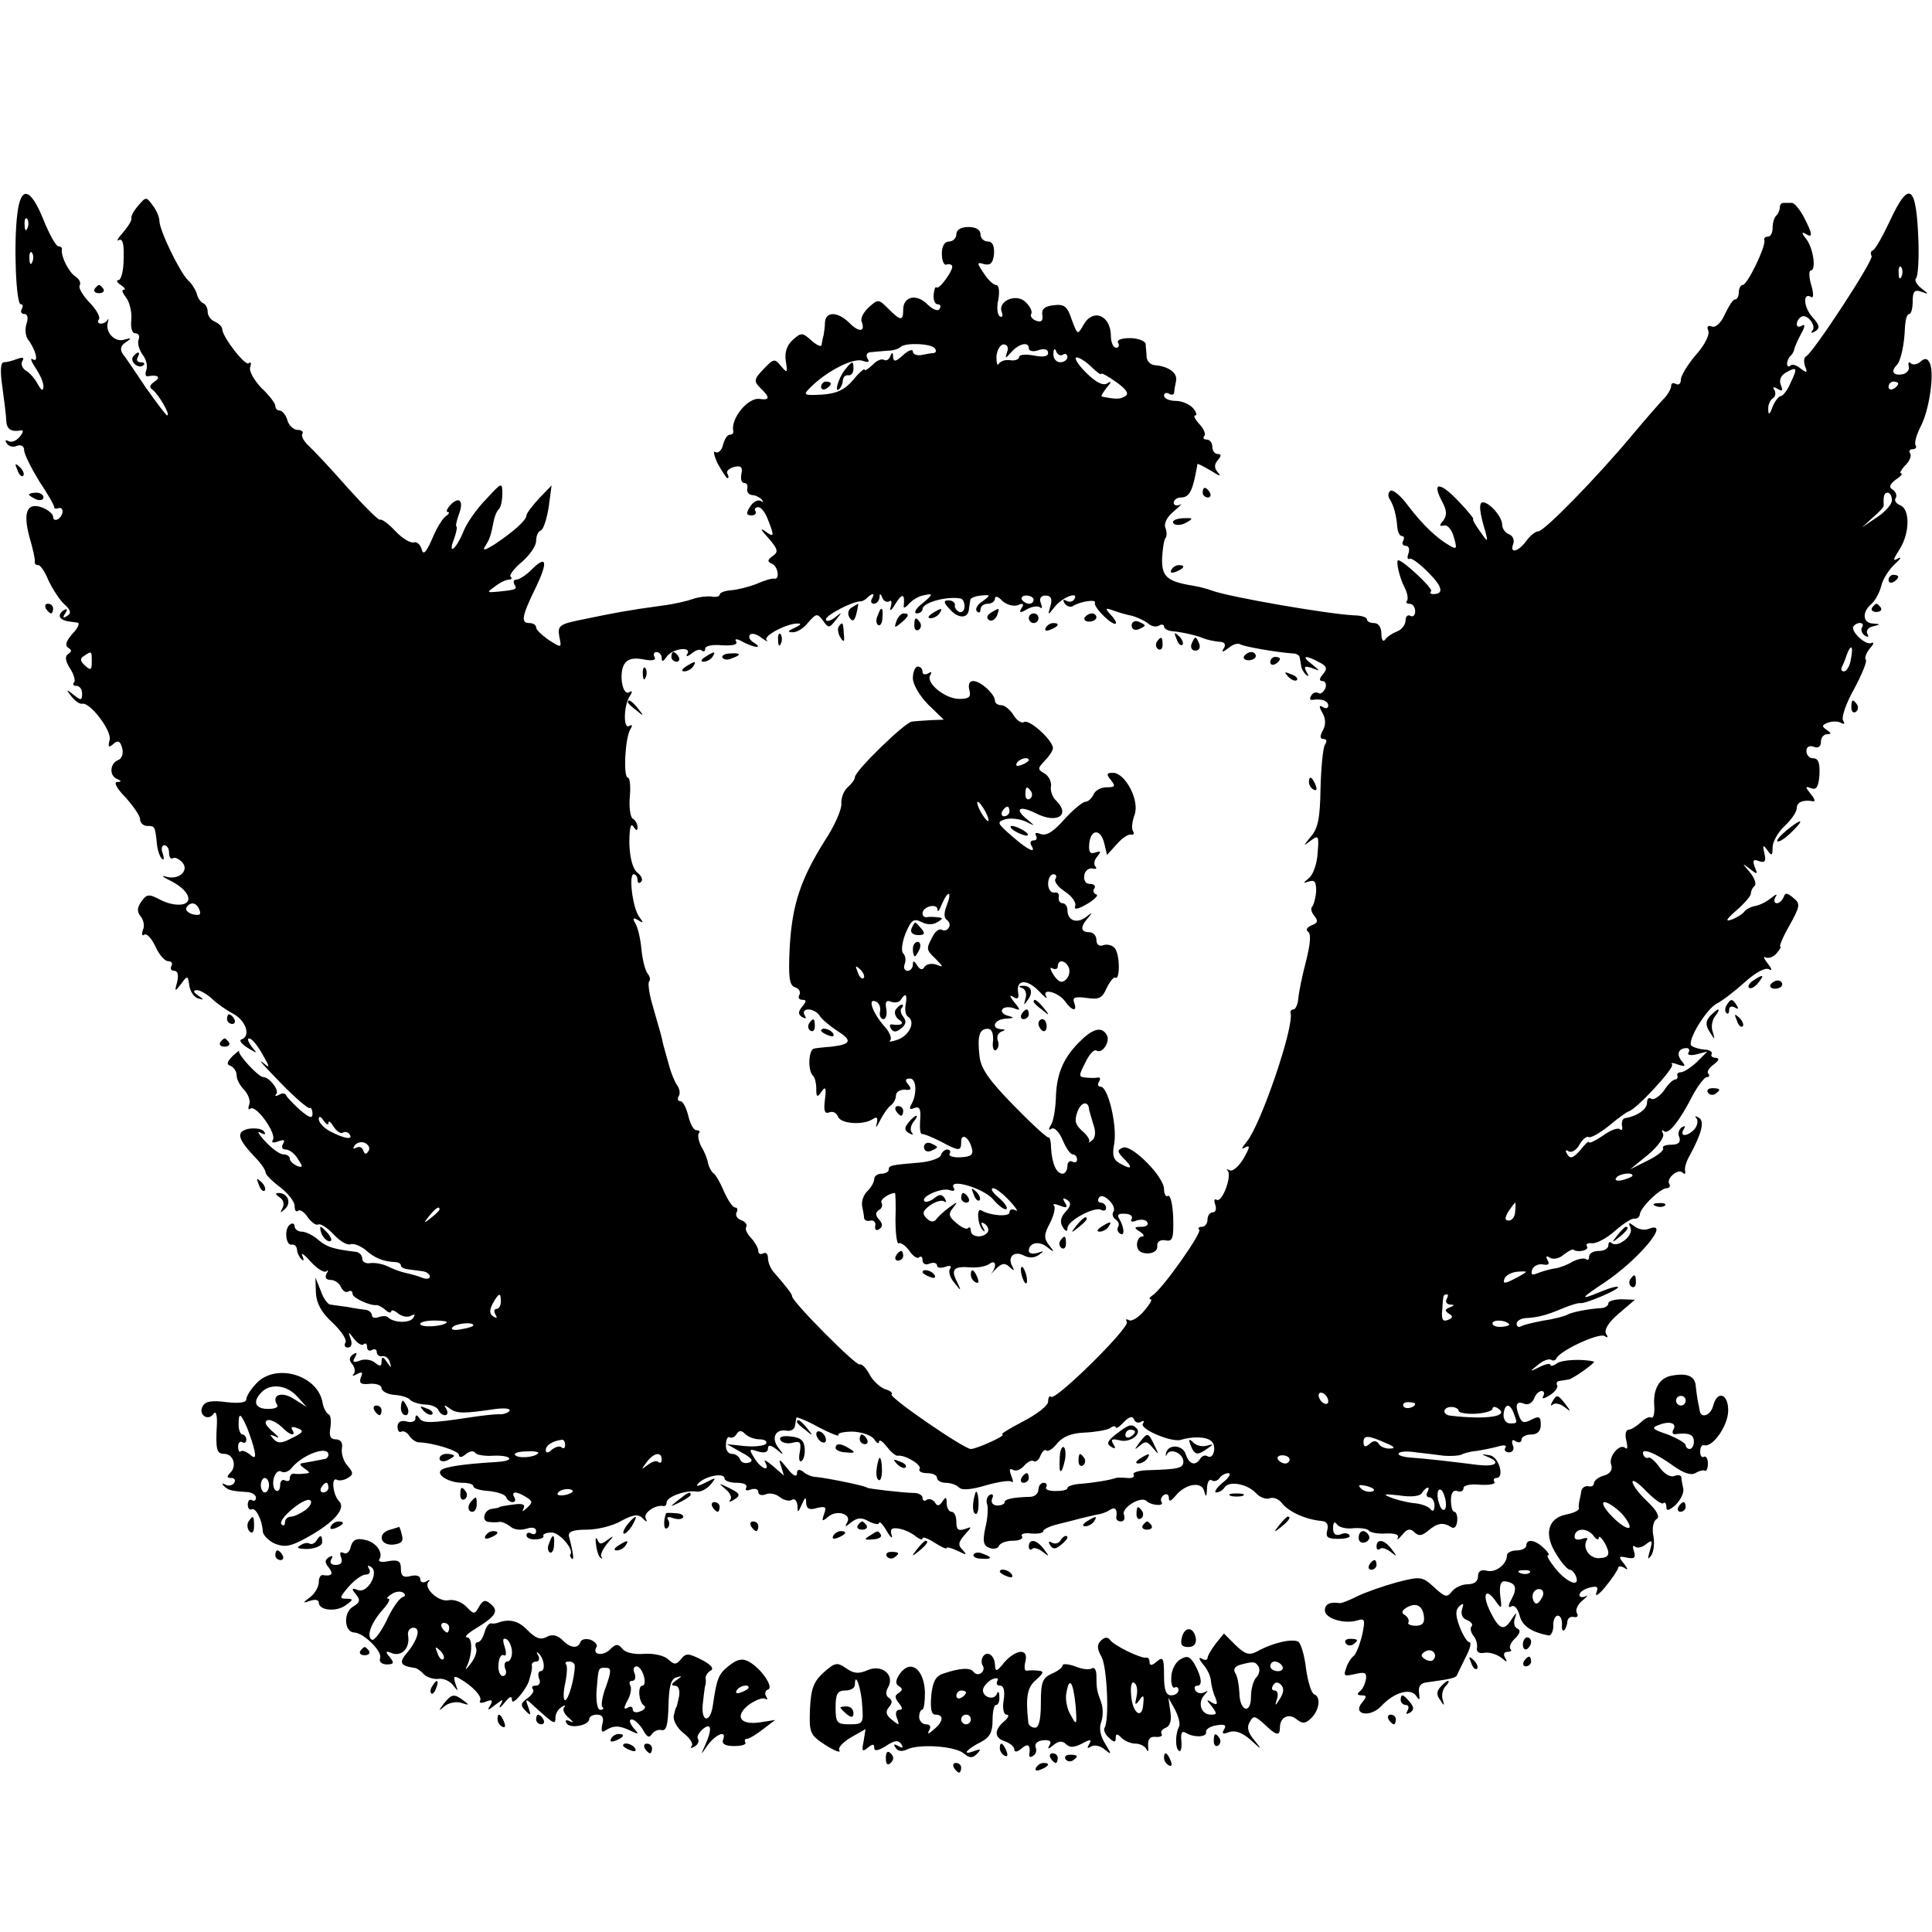 <?xml version="1.0" standalone="no"?>
<!DOCTYPE svg PUBLIC "-//W3C//DTD SVG 20010904//EN"
 "http://www.w3.org/TR/2001/REC-SVG-20010904/DTD/svg10.dtd">
<svg version="1.0" xmlns="http://www.w3.org/2000/svg"
 width="16pt" height="16pt" viewBox="0 0 16 16"
 preserveAspectRatio="xMidYMid meet">
<g transform="translate(0,16) scale(0.004,-0.004)"
fill="#000000" stroke="none">
<path d="M36 3558 c-8 -60 -3 -188 7 -188 5 0 5 -4 2 -10 -3 -5 -1 -10 5 -10
7 0 9 -8 5 -20 -4 -12 -2 -26 3 -33 16 -21 23 -49 10 -41 -6 4 -4 -3 5 -17 9
-13 17 -30 17 -39 -1 -11 -4 -9 -12 5 -6 11 -17 24 -25 28 -7 5 -10 13 -7 19
5 8 1 9 -10 5 -10 -4 -22 -7 -28 -7 -7 0 -8 -18 -3 -52 4 -29 8 -61 8 -70 1
-17 11 -23 31 -19 5 1 4 -5 -3 -13 -7 -9 -18 -13 -24 -9 -6 3 -7 1 -3 -5 4 -6
13 -9 21 -5 9 3 15 -1 15 -9 0 -8 14 -36 31 -64 18 -27 32 -51 31 -54 0 -3 4
-4 9 -2 12 3 11 -15 -1 -23 -6 -3 -10 -1 -10 5 0 6 -10 14 -22 19 -32 12 -41
-9 -27 -61 7 -24 12 -46 11 -50 -1 -5 2 -8 7 -8 5 0 14 -14 21 -31 8 -17 22
-39 32 -49 15 -13 16 -20 7 -25 -8 -6 -10 -4 -4 5 6 9 4 11 -4 6 -7 -5 -9 -11
-6 -15 6 -6 10 -7 35 -10 6 0 2 -11 -10 -23 -13 -15 -16 -24 -9 -29 8 -5 8 -8
0 -13 -7 -5 -6 -14 4 -30 8 -12 12 -26 8 -29 -3 -4 -1 -7 5 -7 7 0 12 -7 12
-16 0 -14 -2 -15 -17 -3 -16 13 -17 12 -5 -3 8 -10 17 -16 22 -15 16 4 62 -56
57 -75 -4 -15 -2 -17 8 -8 9 8 14 6 18 -9 3 -12 -1 -22 -9 -25 -17 -7 -18 -33
-1 -39 9 -4 9 -6 -1 -6 -7 -1 1 -15 18 -32 16 -18 30 -38 30 -45 0 -8 7 -14
15 -14 16 0 16 -1 20 -38 1 -12 6 -26 10 -30 5 -4 5 1 2 11 -4 9 -2 17 3 17 6
0 10 -7 10 -16 0 -8 3 -13 8 -11 4 3 12 -1 19 -8 16 -17 -7 -38 -33 -30 -11 3
-8 0 6 -7 25 -12 40 -27 40 -39 0 -15 -29 -16 -56 -3 -26 14 -30 13 -41 -2 -9
-13 -10 -21 -2 -31 6 -7 9 -20 5 -28 -3 -9 -2 -14 3 -10 5 3 15 -8 23 -25 7
-16 19 -30 26 -30 7 0 10 -4 7 -10 -3 -5 -1 -10 6 -10 7 0 9 -9 6 -22 -6 -22
-5 -22 8 -5 13 18 14 18 17 -4 2 -12 10 -24 18 -26 13 -4 13 -3 0 6 -10 7 -11
11 -2 11 6 0 20 -8 30 -17 10 -10 30 -24 45 -32 26 -14 37 -46 17 -53 -6 -2 0
-9 12 -17 21 -13 22 -13 9 2 -7 10 -10 17 -5 17 5 0 17 -14 27 -32 17 -30 17
-31 0 -17 -10 7 7 -11 37 -42 30 -31 58 -55 61 -53 3 2 6 -4 6 -12 0 -11 -7
-8 -26 8 -14 13 -27 26 -29 31 -2 4 -9 4 -15 0 -7 -3 -9 -3 -5 2 7 7 -14 35
-27 35 -10 0 -54 48 -50 54 3 3 -3 -1 -13 -10 -12 -12 -14 -18 -4 -21 6 -3 12
-11 12 -20 0 -8 7 -21 16 -30 8 -9 13 -22 10 -30 -3 -8 -2 -12 3 -8 12 7 54
-52 46 -65 -4 -6 1 -7 11 -3 12 4 15 3 10 -5 -4 -7 -2 -12 6 -12 7 0 19 -9 25
-20 11 -16 10 -18 -2 -14 -8 4 -15 10 -15 15 0 5 -6 9 -13 9 -8 0 -24 12 -38
27 -13 14 -18 23 -10 18 9 -5 12 -4 8 2 -4 6 -18 8 -32 6 -27 -6 -24 -20 14
-60 12 -12 21 -26 21 -31 0 -4 14 -18 30 -30 17 -13 30 -30 30 -39 0 -9 3 -13
7 -10 3 4 13 -2 20 -13 8 -11 18 -18 22 -15 5 2 19 -7 32 -21 12 -13 28 -23
35 -20 6 2 20 -3 31 -12 19 -17 37 -24 61 -25 6 0 12 -3 12 -7 0 -4 7 -7 15
-8 8 -1 22 -3 30 -4 8 -1 15 -6 15 -11 0 -5 -8 -6 -17 -2 -10 4 -26 8 -35 10
-9 2 -25 8 -35 13 -10 5 -26 8 -35 7 -10 -2 -18 2 -18 9 0 7 -6 13 -12 14 -49
6 -61 10 -79 25 -10 9 -26 17 -34 17 -8 0 -15 5 -15 11 0 5 -4 8 -9 4 -13 -7
-10 -44 3 -42 6 1 10 -3 11 -10 0 -6 4 -15 9 -20 5 -5 6 -2 2 7 -4 8 4 3 17
-12 14 -15 28 -24 33 -20 4 4 4 1 0 -5 -4 -8 -1 -13 9 -13 8 0 18 -7 21 -15 4
-8 10 -12 15 -9 5 3 9 1 9 -5 0 -8 36 -25 50 -23 3 0 11 -4 18 -10 6 -6 12 -7
12 -3 0 4 7 2 15 -5 8 -6 20 -8 26 -4 8 4 9 3 5 -4 -7 -12 -40 -11 -52 0 -3 4
-12 4 -20 1 -8 -3 -14 -1 -14 4 0 5 -6 10 -12 11 -7 1 -24 3 -38 6 -14 2 -30
4 -36 5 -5 0 -15 13 -20 29 l-11 27 1 -31 c1 -22 11 -41 34 -62 19 -18 31 -36
27 -42 -3 -5 -1 -10 5 -10 7 0 10 7 6 18 -6 16 -5 16 7 0 8 -10 17 -15 20 -11
4 3 7 1 7 -6 0 -7 5 -9 10 -6 6 3 10 1 10 -4 0 -6 5 -10 11 -9 6 2 14 -4 16
-12 4 -13 3 -13 -6 0 -8 12 -11 12 -11 1 0 -10 -3 -11 -14 -2 -7 6 -22 8 -31
4 -14 -5 -16 -3 -10 7 5 9 4 11 -4 6 -8 -6 -9 -12 -2 -20 6 -7 7 -17 3 -21 -4
-5 -1 -4 7 0 11 6 13 4 8 -7 -4 -12 0 -15 19 -13 13 1 24 -3 24 -9 0 -6 12
-13 27 -14 15 -1 29 -6 32 -10 3 -4 17 -9 31 -10 14 0 26 -6 28 -12 2 -5 8
-10 13 -10 6 0 7 6 3 13 -6 9 -4 9 7 1 14 -11 29 -11 96 -1 18 2 30 1 28 -4
-3 -4 -13 -8 -23 -7 -9 0 -37 -3 -62 -7 -79 -12 -95 -12 -102 -1 -5 8 -8 7 -8
-1 0 -6 -8 -9 -18 -6 -12 3 -19 -1 -19 -11 0 -8 4 -13 8 -10 4 2 11 -1 16 -8
4 -7 13 -13 18 -14 33 -1 85 -18 85 -26 0 -6 6 -6 14 1 8 7 17 8 20 3 2 -4 19
-7 35 -6 17 1 33 -1 35 -5 3 -4 -10 -7 -27 -8 -68 -4 -107 -10 -114 -17 -10
-10 17 -26 45 -26 12 0 22 -3 22 -7 0 -5 15 -9 32 -10 18 -2 34 -7 36 -13 2
-5 8 -10 13 -10 6 0 7 4 4 10 -8 13 5 13 25 0 13 -8 13 -11 1 -22 -9 -8 -11
-9 -7 -1 4 8 -2 11 -21 8 -16 -2 -29 -4 -30 -6 -2 -1 -8 -2 -15 -3 -16 -2 -22
-26 -6 -27 7 -1 17 -1 22 0 4 1 14 -3 22 -9 7 -7 22 -9 34 -5 12 4 20 2 20 -5
0 -6 -4 -8 -10 -5 -5 3 -10 2 -10 -4 0 -5 9 -9 19 -8 11 0 18 4 16 7 -2 3 5 7
16 7 16 2 48 -35 40 -45 -2 -2 0 -6 3 -9 5 -5 3 12 -6 46 -2 10 8 14 37 14 22
0 54 8 71 18 24 13 35 15 44 6 9 -9 11 -9 7 -1 -6 11 19 29 36 26 4 -1 7 2 7
7 0 12 39 26 61 23 9 -2 22 5 30 14 13 16 12 16 -11 4 -16 -8 -21 -8 -14 -1
14 15 54 23 54 10 0 -5 12 -9 26 -9 14 0 22 -4 19 -10 -3 -6 1 -7 9 -4 9 3 16
1 16 -5 0 -6 7 -8 15 -5 8 4 22 1 30 -6 8 -6 19 -9 25 -5 5 3 10 -2 11 -12 0
-16 1 -16 9 2 7 16 9 17 9 3 1 -12 7 -15 23 -10 17 4 20 2 14 -13 -5 -15 -4
-16 9 -5 18 15 49 5 39 -12 -6 -10 -4 -10 8 0 13 10 22 11 37 2 12 -6 21 -7
21 -3 1 4 8 -3 16 -17 8 -14 13 -17 10 -8 -4 12 0 16 16 13 11 -2 26 -9 34
-16 8 -6 14 -8 14 -4 0 4 11 0 25 -9 14 -9 25 -14 25 -11 0 3 10 0 23 -6 18
-9 20 -9 10 2 -10 10 -9 16 4 31 16 18 16 18 0 12 -13 -4 -17 -1 -17 15 0 12
-4 21 -10 21 -5 0 -10 8 -10 18 0 13 -2 14 -9 3 -6 -9 -11 -10 -15 -2 -4 6
-12 9 -17 6 -5 -4 -9 -2 -9 4 0 5 -8 10 -17 10 -21 0 -98 9 -98 11 0 3 -82 20
-105 22 -8 0 -21 5 -27 11 -9 6 -13 5 -13 -4 0 -8 -9 -4 -20 11 -16 20 -19 21
-13 5 l6 -20 -23 20 c-13 11 -20 14 -16 8 12 -22 -9 -14 -22 8 -12 19 -11 20
7 14 13 -4 21 -2 21 6 0 8 5 8 18 -2 15 -13 16 -12 4 3 -16 20 -7 40 16 36 9
-2 17 3 18 10 1 6 2 14 3 17 0 2 21 -6 46 -20 25 -13 43 -20 41 -16 -3 4 11 7
30 7 19 -1 39 -8 44 -16 5 -8 10 -10 10 -5 0 6 7 1 16 -10 8 -11 18 -19 22
-19 15 3 51 -19 46 -27 -3 -5 4 -9 15 -9 12 0 21 -4 21 -10 0 -5 8 -10 18 -10
10 0 22 -4 28 -10 6 -6 26 -4 56 5 25 7 49 11 53 7 3 -3 3 2 -1 12 -5 13 -4
17 3 13 6 -4 16 0 23 8 7 8 16 13 20 10 4 -3 11 2 14 11 4 9 9 14 12 11 4 -3
14 3 23 15 12 14 30 21 57 22 21 1 45 5 52 9 6 5 12 5 12 2 0 -4 8 1 17 11 11
11 18 13 21 5 2 -6 9 -8 14 -5 6 4 8 2 4 -4 -6 -11 60 -39 79 -33 23 7 51 7
62 -2 13 -9 6 -40 -7 -32 -5 3 -11 1 -15 -5 -10 -16 -23 -12 -30 9 -6 20 -37
22 -41 2 -1 -6 0 -7 2 -2 7 14 34 2 34 -15 0 -14 -10 -16 -77 -18 -17 -1 -29
-5 -26 -9 3 -5 -3 -8 -13 -7 -11 1 -21 1 -24 0 -10 -4 -46 -10 -72 -12 -16 -1
-28 -5 -28 -9 0 -4 -11 -6 -25 -6 -13 0 -22 3 -19 8 3 5 0 9 -5 9 -6 0 -11 -6
-11 -14 0 -8 -8 -15 -17 -15 -37 -1 -53 -5 -53 -11 0 -4 -7 -7 -15 -7 -9 0
-14 6 -11 14 4 8 1 11 -5 8 -6 -4 -8 -13 -5 -20 2 -7 1 -29 -4 -48 -6 -29 -4
-37 9 -42 8 -3 17 -1 19 4 2 6 15 11 28 11 14 0 23 4 20 9 -4 5 5 8 19 6 14
-1 25 1 25 5 0 4 15 11 33 15 17 4 39 10 47 12 8 2 22 5 30 7 9 1 21 5 28 10
11 7 16 1 13 -16 0 -5 4 -8 10 -8 6 0 9 6 6 14 -6 14 36 40 47 28 10 -9 37
-11 31 -2 -3 5 -1 11 5 15 5 3 10 1 10 -6 0 -9 4 -7 13 3 20 26 55 32 60 11 4
-14 5 -13 6 5 0 13 5 21 10 17 5 -3 12 -1 16 5 3 5 12 10 18 10 7 -1 1 -10
-12 -20 -13 -11 -18 -20 -13 -20 6 0 14 5 17 10 9 15 47 8 65 -11 8 -9 21 -14
29 -11 8 3 19 -2 25 -10 14 -18 49 -34 82 -37 11 -1 15 -7 12 -19 -4 -15 1
-18 23 -18 15 0 26 3 23 7 -2 5 -11 6 -19 2 -10 -3 -15 1 -15 13 0 12 3 15 8
8 4 -6 19 -10 34 -8 15 1 30 -1 32 -5 3 -4 19 -7 35 -6 19 1 28 -2 25 -9 -3
-6 1 -3 9 6 10 13 17 14 25 6 9 -9 16 -8 29 3 19 16 31 18 48 7 6 -4 11 2 12
13 1 10 -2 19 -6 19 -4 0 -7 11 -7 24 0 15 5 22 13 19 7 -3 13 0 13 6 0 6 15
9 34 7 19 -1 33 1 30 6 -3 4 -1 8 4 8 18 0 5 45 -14 47 -19 3 -19 3 0 -5 24
-11 10 -19 -24 -15 -55 7 -107 13 -137 15 -17 1 -30 5 -27 9 2 4 18 5 36 2 18
-2 44 -5 58 -7 14 -1 29 0 35 2 5 3 19 7 32 8 13 2 33 6 44 9 13 4 19 3 16 -2
-4 -5 0 -10 7 -10 8 0 12 7 8 15 -3 10 -1 13 6 8 7 -4 12 -2 12 3 0 6 9 11 20
11 13 0 20 7 20 20 0 17 -3 19 -19 11 -15 -8 -20 -7 -25 5 -10 25 -7 34 9 28
8 -4 17 1 21 10 3 9 10 16 16 16 5 0 6 -5 3 -11 -4 -6 2 -5 13 2 12 7 18 17
16 21 -3 4 0 9 5 9 6 1 14 2 19 3 10 2 57 36 52 37 -23 6 -67 4 -77 -4 -7 -5
-13 -6 -13 -3 0 4 -10 2 -22 -4 -22 -11 -22 -10 -4 4 10 9 22 13 27 11 4 -3 9
-2 11 2 6 16 88 54 100 47 7 -5 8 -3 3 5 -4 8 5 23 26 41 l34 29 -27 1 c-16 0
-28 -4 -28 -8 0 -5 -6 -9 -12 -10 -32 -2 -65 -9 -73 -14 -6 -3 -27 -9 -49 -12
-21 -4 -42 -9 -47 -12 -5 -3 -9 0 -9 5 0 6 8 11 18 12 25 1 44 6 77 20 17 7
33 12 37 11 9 -2 78 27 78 33 0 3 -16 -1 -35 -9 -46 -19 -44 -15 6 18 72 48
140 130 93 112 -9 -4 -23 -1 -30 5 -12 9 -13 9 -8 -4 6 -16 -28 -42 -40 -30
-3 3 -6 1 -6 -5 0 -7 -9 -12 -20 -12 -11 0 -20 -5 -20 -12 0 -6 -3 -8 -6 -5
-4 3 -16 1 -28 -5 -11 -7 -28 -13 -36 -14 -8 -1 -23 -5 -34 -9 -14 -6 -17 -5
-14 6 3 8 13 13 23 11 11 -2 14 1 9 9 -4 8 -3 10 5 5 6 -4 19 -2 28 6 9 7 18
12 20 11 9 -7 33 -2 29 6 -4 5 1 8 10 7 9 -1 30 10 47 25 17 15 35 27 41 26 5
-1 10 3 11 8 0 14 42 55 56 55 5 0 8 4 5 9 -7 11 19 33 28 23 4 -4 6 -2 5 3
-2 6 2 20 9 32 25 46 32 72 19 79 -7 4 -9 4 -5 -1 4 -4 3 -14 -3 -22 -14 -16
-33 -18 -23 -1 4 7 3 8 -4 4 -6 -4 -9 -13 -5 -21 3 -10 -2 -15 -17 -15 -11 0
-19 -3 -17 -7 3 -5 -12 -16 -32 -26 l-36 -18 38 31 c21 18 34 37 30 43 -3 7
-3 9 2 5 9 -8 32 20 60 75 11 20 24 37 29 37 5 0 6 3 3 7 -4 3 1 12 11 19 11
9 13 13 4 14 -7 0 -11 4 -8 8 2 4 -5 9 -16 9 -11 1 -23 5 -26 8 -10 9 30 75
52 87 12 6 38 26 59 45 22 20 43 31 50 26 7 -4 5 2 -3 12 -8 10 -10 16 -5 13
6 -3 16 0 23 8 7 8 10 14 8 14 -3 0 5 20 19 44 22 40 23 45 8 57 -13 11 -17
11 -20 2 -3 -7 -9 -13 -14 -13 -6 0 -7 6 -3 13 5 7 1 6 -10 -3 -10 -8 -25 -15
-34 -16 -8 -2 -18 -7 -21 -12 -3 -4 -15 -12 -26 -16 -14 -5 -11 1 10 19 17 15
30 30 30 35 0 5 3 12 8 16 4 4 -1 17 -10 28 -17 20 -17 20 0 7 15 -12 17 -12
10 4 -5 14 -3 17 9 12 12 -4 15 0 11 16 -4 18 -3 19 6 7 9 -13 11 -12 11 6 0
11 11 31 25 44 14 13 25 29 25 37 0 12 13 18 34 14 5 -1 3 6 -5 15 -12 15 -12
17 1 12 11 -4 15 3 17 28 1 24 -2 34 -13 34 -8 0 -14 7 -14 15 0 9 6 12 15 9
9 -4 15 0 15 10 0 9 6 16 13 16 9 0 9 2 -1 9 -11 7 -10 10 3 15 9 3 22 3 27
-1 7 -3 8 -1 4 5 -4 7 6 36 23 66 16 30 27 57 24 60 -3 3 0 13 8 23 8 9 10 14
4 12 -12 -7 -46 26 -37 35 9 10 24 7 17 -3 -3 -5 0 -13 6 -17 7 -4 9 -3 5 4
-3 6 2 13 11 15 17 4 17 5 1 6 -22 1 -23 24 -4 40 8 7 17 23 21 38 3 14 16 34
28 45 12 11 15 16 7 12 -12 -7 -11 -3 3 19 21 33 22 83 1 91 -8 3 -13 10 -9
15 3 5 0 13 -6 17 -9 5 -7 11 6 21 11 7 15 13 11 13 -4 0 0 7 8 16 9 8 14 20
11 25 -4 5 -1 9 5 9 6 0 9 4 6 8 -3 5 2 22 10 38 18 33 29 108 20 131 -5 11
-10 13 -20 4 -7 -6 -16 -7 -20 -3 -4 4 -6 1 -4 -7 2 -7 -5 -15 -14 -16 -18 -3
-24 6 -11 19 8 8 16 42 17 79 1 15 4 27 9 27 4 0 7 12 7 26 0 21 4 25 18 20
16 -6 16 -5 0 7 -10 8 -15 17 -11 21 4 4 6 37 5 74 -4 120 -19 131 -59 45 -15
-32 -31 -60 -35 -61 -5 -2 -6 -7 -3 -12 5 -8 -122 -202 -136 -208 -4 -2 -5
-11 -2 -20 6 -14 4 -15 -9 -5 -8 7 -18 10 -21 6 -4 -3 -7 -2 -7 4 0 5 3 13 8
17 4 4 7 11 7 14 1 4 7 18 14 31 8 14 9 21 2 17 -6 -4 -11 -3 -11 3 0 5 4 12
9 15 12 8 33 -19 23 -29 -4 -5 -1 -5 6 -1 11 7 9 13 -6 30 -18 20 -20 52 -2
41 5 -3 5 8 0 25 -5 16 -5 30 -1 30 12 0 5 48 -10 66 -9 11 -9 15 -1 10 16
-10 15 -1 -3 34 -9 17 -20 30 -25 30 -6 0 -13 0 -17 0 -5 0 -8 -4 -8 -9 0 -5
-3 -13 -7 -17 -5 -4 -8 -16 -8 -26 0 -10 -4 -18 -10 -18 -5 0 -9 -3 -7 -8 3
-12 -35 -92 -45 -92 -4 0 -8 -7 -8 -15 0 -8 -3 -15 -8 -15 -4 0 -13 -14 -21
-31 -8 -18 -19 -28 -27 -25 -8 3 -11 0 -7 -9 3 -9 -9 -31 -26 -50 -17 -20 -31
-43 -31 -51 0 -8 -4 -12 -10 -9 -6 3 -10 2 -10 -4 0 -5 -6 -16 -12 -23 -7 -7
-38 -42 -68 -78 -76 -91 -183 -200 -195 -200 -6 0 -17 -9 -25 -20 -17 -23 -35
-27 -27 -6 3 8 -1 17 -9 20 -8 3 -14 12 -14 20 0 16 -26 46 -40 46 -9 0 -7
-21 6 -63 5 -20 4 -20 -12 3 -10 14 -16 25 -14 25 3 0 -11 17 -30 37 -39 41
-56 41 -35 1 11 -20 11 -30 3 -41 -9 -10 -8 -12 2 -10 7 2 16 -9 20 -24 7 -24
6 -26 -8 -18 -28 16 -56 43 -86 82 -15 21 -32 35 -37 32 -5 -3 -6 -11 -2 -17
9 -14 14 -34 16 -59 1 -10 5 -18 10 -18 4 0 5 -4 2 -10 -3 -5 -1 -10 5 -10 7
0 9 -7 6 -16 -3 -8 -2 -13 2 -11 4 3 21 -10 39 -28 30 -30 33 -45 10 -45 -6 0
-7 3 -4 6 5 5 -58 64 -68 64 -6 0 3 -38 13 -56 6 -12 8 -24 5 -28 -3 -3 -1 -6
5 -6 7 0 12 -7 12 -16 0 -8 -5 -12 -10 -9 -5 3 -10 -1 -10 -10 0 -8 -8 -19
-17 -22 -10 -4 -21 -11 -25 -17 -4 -6 -8 -1 -8 12 0 13 -6 22 -15 22 -8 0 -15
3 -15 8 0 4 -12 8 -27 8 -56 3 -258 38 -293 51 -8 3 -25 8 -38 10 -56 9 -67
19 -66 57 1 20 4 39 7 42 3 3 3 13 0 21 -4 9 3 23 18 35 13 11 18 17 12 13 -7
-3 -13 -1 -13 4 0 6 7 11 15 11 16 0 23 12 30 47 2 10 4 20 4 22 1 2 13 -5 29
-14 15 -10 21 -12 15 -5 -9 10 -10 17 -2 27 8 9 8 13 0 13 -6 0 -11 7 -11 15
0 8 -5 15 -12 15 -6 0 -8 3 -5 7 4 3 0 15 -10 25 -9 10 -13 18 -8 18 4 0 2 7
-5 15 -7 8 -23 15 -36 15 -13 0 -24 5 -24 11 0 5 5 7 10 4 5 -3 10 -3 11 2 0
4 2 16 4 25 3 16 -16 30 -45 32 -8 1 -15 8 -16 16 0 8 -2 21 -2 28 -1 6 -16
12 -33 12 -17 0 -28 -4 -24 -10 3 -5 1 -10 -4 -10 -6 0 -11 11 -11 24 0 43
-37 59 -57 23 -12 -21 -12 -21 -24 11 -9 28 -16 33 -38 30 -18 -2 -25 -8 -23
-20 2 -12 -2 -16 -13 -12 -8 3 -13 10 -10 14 3 5 -2 15 -11 24 -19 20 -59 3
-50 -20 3 -8 1 -12 -4 -9 -5 3 -7 19 -3 35 3 18 1 30 -5 30 -5 0 -17 11 -25
24 -15 22 -15 24 1 19 13 -3 18 3 20 21 1 17 -3 26 -13 26 -8 0 -15 7 -15 15
0 9 -9 15 -25 15 -16 0 -25 -6 -25 -15 0 -8 -7 -15 -15 -15 -9 0 -15 -9 -15
-25 0 -14 4 -24 9 -23 5 2 10 1 12 -2 5 -7 -27 -51 -32 -45 -3 2 -5 -5 -6 -15
-1 -11 3 -20 8 -20 6 0 8 -4 4 -10 -3 -5 -14 -1 -25 10 -23 23 -50 16 -50 -11
0 -24 -5 -24 -31 2 -20 20 -21 20 -40 3 -11 -10 -18 -23 -15 -30 8 -21 -5 -23
-25 -3 -24 24 -49 25 -51 2 0 -10 -2 -22 -3 -28 -2 -5 -3 -14 -4 -19 0 -5 -10
-1 -21 9 -19 17 -21 17 -39 1 -12 -11 -17 -26 -14 -44 4 -25 3 -25 -10 -10
-13 16 -15 16 -36 -6 -20 -21 -21 -25 -7 -39 21 -20 20 -26 -1 -23 -24 4 -60
-40 -55 -66 1 -5 -2 -8 -7 -8 -5 0 -11 -9 -14 -21 -3 -12 -10 -18 -16 -15 -5
4 -3 -7 5 -24 9 -16 18 -30 20 -30 3 0 3 4 0 9 -3 5 3 11 13 14 15 4 19 0 16
-14 -2 -11 0 -19 6 -19 5 0 8 -5 6 -12 -1 -7 3 -12 10 -13 6 0 15 -4 20 -9 4
-5 3 -7 -2 -3 -6 3 -16 -2 -22 -12 -9 -14 -8 -18 3 -18 7 0 11 4 8 9 -3 4 0 8
6 8 6 0 15 -12 20 -26 14 -35 13 -38 -7 -23 -10 7 -7 1 7 -14 21 -24 22 -30
10 -38 -11 -8 -12 -12 -2 -16 13 -5 17 -34 5 -31 -5 1 -21 -4 -37 -11 -15 -6
-39 -12 -52 -13 -13 -1 -24 -5 -24 -9 0 -4 -8 -6 -17 -4 -10 1 -27 -1 -38 -5
-11 -4 -40 -11 -65 -14 -67 -9 -99 -15 -161 -28 -51 -10 -55 -13 -51 -36 5
-24 5 -24 -22 -7 -14 10 -26 21 -26 26 0 5 -6 9 -14 9 -18 0 -16 14 13 73 26
54 23 69 -8 38 -12 -12 -26 -21 -32 -21 -5 0 -7 -4 -4 -10 6 -10 5 -11 -34
-15 -23 -2 -24 -2 -6 11 10 8 23 14 29 14 5 0 7 3 3 6 -3 3 7 17 24 31 16 14
29 33 29 43 0 10 4 20 10 22 5 2 12 23 16 48 l6 45 -26 -27 c-14 -15 -26 -31
-26 -35 0 -10 -27 -34 -66 -60 -21 -13 -26 -14 -19 -3 9 14 11 20 18 55 2 8 6
18 10 21 4 4 7 18 7 32 0 24 -1 24 -33 -11 -19 -19 -40 -49 -47 -66 -15 -38
-34 -53 -20 -17 5 14 7 26 5 26 -2 0 0 11 5 25 11 28 1 39 -18 19 -7 -8 -9
-14 -5 -14 4 0 3 -4 -3 -8 -7 -4 -20 -25 -29 -47 -13 -30 -19 -35 -22 -22 -3
10 -10 16 -16 14 -7 -2 -24 8 -39 24 -14 15 -28 25 -31 23 -2 -3 -33 28 -68
67 -35 40 -72 79 -81 87 -9 9 -15 19 -12 24 3 4 -2 8 -10 8 -8 0 -18 9 -21 20
-3 11 -11 20 -16 20 -5 0 -9 4 -9 10 0 5 -13 22 -29 37 -15 16 -26 35 -23 43
3 8 1 12 -3 8 -7 -7 -55 55 -55 71 0 5 -7 11 -15 15 -8 3 -15 12 -15 20 0 8
-4 16 -9 18 -5 2 -11 10 -13 18 -2 8 -10 22 -19 30 -17 17 -59 103 -59 123 0
7 -6 22 -14 32 -13 18 -14 18 -30 -1 -9 -10 -15 -22 -14 -25 2 -4 -6 -17 -17
-30 -11 -12 -15 -20 -9 -16 8 4 11 -8 10 -38 0 -25 -5 -45 -11 -45 -5 0 -3 -5
5 -10 8 -5 11 -10 6 -10 -5 0 -2 -7 5 -16 7 -9 12 -29 11 -45 -2 -17 1 -29 8
-29 7 0 10 -6 7 -13 -3 -7 1 -21 8 -31 8 -10 11 -24 8 -32 -3 -8 -2 -14 3 -13
21 4 28 -2 14 -11 -10 -7 -12 -12 -4 -17 12 -9 38 -53 30 -53 -2 0 -21 25 -43
56 -21 31 -42 63 -48 70 -7 10 -6 18 5 25 13 9 13 10 -2 6 -19 -7 -40 14 -35
34 2 8 2 11 0 7 -3 -5 -9 -8 -14 -8 -6 0 -8 4 -4 9 3 5 -6 21 -20 35 -14 15
-23 30 -20 35 3 6 -1 13 -8 18 -14 8 -31 42 -29 56 1 4 -2 7 -7 7 -5 0 -19 25
-31 55 -27 67 -47 71 -54 13z m21 -30 c-3 -8 -6 -5 -6 6 -1 11 2 17 5 13 3 -3
4 -12 1 -19z m10 -70 c-3 -8 -6 -5 -6 6 -1 11 2 17 5 13 3 -3 4 -12 1 -19z
m3870 -30 c-3 -8 -6 -5 -6 6 -1 11 2 17 5 13 3 -3 4 -12 1 -19z m-2001 -150
c3 -4 2 -8 -3 -9 -4 0 -16 -2 -25 -4 -10 -2 -18 2 -18 7 0 6 -9 3 -20 -7 -15
-14 -20 -15 -21 -4 0 10 -2 11 -6 1 -2 -6 -8 -10 -13 -7 -5 3 -16 -2 -24 -11
-9 -8 -16 -13 -16 -9 0 3 -11 -6 -24 -22 -17 -20 -34 -28 -64 -30 -39 -2 -40
-1 -24 15 34 34 89 62 108 55 12 -4 15 -3 10 5 -4 7 -1 13 8 13 9 1 25 2 35 3
11 0 22 4 26 8 10 9 65 7 71 -4z m149 -7 c-4 -14 -4 -14 8 -1 15 18 37 24 37
9 0 -6 9 -8 20 -4 12 4 20 2 20 -6 0 -7 -10 -9 -30 -5 -16 3 -30 2 -30 -3 0
-5 -8 -8 -17 -7 -10 2 -21 -1 -25 -7 -3 -6 -5 1 -5 15 1 13 8 25 15 25 7 0 11
-7 7 -16z m116 -5 c5 3 9 0 9 -5 0 -6 -7 -11 -15 -11 -8 0 -15 8 -14 18 0 10
3 12 6 4 2 -6 9 -10 14 -6z m59 -26 c11 -11 20 -17 20 -14 0 3 14 -5 31 -17
21 -15 27 -24 19 -29 -11 -7 -19 -7 -49 -1 -2 1 3 9 10 18 11 13 11 15 1 9 -9
-5 -24 3 -44 23 -17 17 -25 31 -19 31 6 0 20 -9 31 -20z m1447 -33 c-6 -15
-16 -27 -20 -27 -4 0 -12 -10 -17 -22 -6 -17 -9 -18 -9 -6 -1 9 4 20 9 23 6 4
7 11 4 17 -5 7 -2 8 6 3 10 -6 12 -4 7 8 -4 10 0 20 11 26 23 13 24 9 9 -22z
m223 -1 c0 -3 -4 -8 -10 -11 -5 -3 -10 -1 -10 4 0 6 5 11 10 11 6 0 10 -2 10
-4z m-13 -242 c0 -8 -14 -24 -31 -35 l-31 -21 23 21 c13 11 23 22 22 25 -1 19
1 26 8 26 5 0 9 -7 9 -16z m-2112 -204 c-3 -5 -1 -10 4 -10 6 0 11 6 12 13 0
9 2 9 6 -1 2 -6 9 -10 14 -7 5 4 6 -2 3 -12 -3 -10 2 -7 10 7 14 23 20 21 17
-5 -1 -5 4 -3 11 5 7 8 22 17 33 18 17 4 17 1 -5 -17 -14 -11 -19 -20 -12 -21
6 0 12 4 12 9 0 13 48 27 78 22 5 0 9 -8 9 -16 0 -9 -5 -14 -11 -12 -6 3 -10
9 -9 14 1 5 -5 10 -13 10 -11 0 -11 -4 3 -19 17 -19 37 -19 39 0 1 7 2 16 3
20 0 4 11 8 22 9 20 2 21 1 3 -12 -11 -7 -16 -17 -11 -21 4 -4 7 -2 7 4 0 7 7
12 15 12 8 0 15 5 15 11 0 6 7 4 15 -5 9 -8 23 -12 32 -9 11 5 14 3 8 -6 -6
-10 -3 -11 12 -2 11 6 23 7 27 3 4 -3 4 1 1 9 -4 10 0 16 10 16 11 0 14 -7 10
-21 -6 -21 -6 -21 9 -2 16 20 51 33 40 15 -3 -5 -10 -6 -16 -3 -7 4 -8 2 -4
-5 4 -6 12 -9 17 -6 15 10 50 15 46 7 -2 -4 7 -17 20 -29 24 -23 33 -17 11 6
-11 12 -9 13 7 7 11 -4 28 -9 39 -11 10 -3 24 -9 32 -15 7 -7 18 -9 24 -5 5 3
10 2 10 -2 0 -5 8 -9 18 -10 16 -1 52 -9 62 -14 7 -3 23 -7 38 -8 8 -1 10 -6
6 -13 -6 -9 -3 -9 9 0 9 8 20 11 25 8 8 -5 78 -17 110 -19 6 0 13 -4 13 -9 1
-4 2 -12 3 -17 0 -5 5 -13 10 -18 6 -5 6 -2 1 6 -6 11 -4 13 11 8 18 -7 18 -7
0 8 -23 17 -14 20 15 4 16 -8 18 -13 8 -25 -8 -9 -8 -14 -1 -14 6 0 9 -7 6
-15 -4 -8 -10 -13 -14 -10 -5 3 -12 1 -15 -5 -4 -6 -3 -10 2 -9 19 3 33 -2 33
-12 0 -5 -5 -7 -11 -3 -8 5 -9 2 -1 -12 7 -12 7 -25 1 -36 -7 -12 -6 -18 1
-18 7 0 8 -5 3 -12 -4 -7 -8 -48 -9 -91 -1 -60 -5 -82 -20 -99 -16 -20 -17
-21 -1 -9 17 13 18 11 15 -25 -1 -21 -9 -45 -18 -52 -13 -11 -13 -11 0 -7 12
4 15 -1 15 -20 -1 -14 -5 -28 -8 -32 -4 -3 -2 -12 4 -19 9 -11 7 -15 -6 -20
-9 -4 -12 -9 -7 -13 7 -4 5 -25 -4 -61 -8 -30 -15 -65 -16 -77 -1 -13 -6 -23
-10 -23 -4 0 -7 -3 -6 -7 8 -28 -62 -233 -91 -267 -11 -14 -12 -17 -2 -11 10
5 8 -2 -4 -23 -10 -17 -23 -28 -29 -25 -6 3 -8 3 -4 -1 9 -11 -12 -67 -23 -60
-5 3 -6 -2 -3 -10 3 -9 1 -16 -5 -16 -6 0 -11 -7 -11 -15 0 -8 -5 -15 -12 -15
-6 0 -9 -3 -5 -6 6 -6 -77 -124 -97 -136 -6 -4 -8 -8 -4 -8 5 0 -2 -11 -14
-25 -11 -13 -26 -22 -31 -18 -6 3 -7 1 -4 -4 7 -11 -148 -164 -157 -155 -3 3
-6 -1 -6 -10 0 -8 -23 -26 -52 -41 -29 -15 -48 -27 -43 -27 11 -1 -53 -30 -65
-30 -14 0 -170 107 -164 113 3 3 -3 8 -14 11 -10 4 -25 17 -32 31 -7 13 -16
22 -20 20 -7 -4 -140 130 -140 141 0 5 -12 20 -37 49 -7 7 -13 21 -13 30 0 9
-4 13 -10 10 -5 -3 -10 -1 -10 5 0 6 -7 18 -15 27 -8 8 -13 18 -10 23 3 4 -2
11 -11 14 -8 3 -12 10 -9 16 3 5 2 10 -3 10 -5 0 -15 15 -23 33 -7 17 -17 35
-22 38 -4 3 -9 12 -11 20 -1 8 -7 24 -14 35 -6 12 -8 24 -5 28 3 3 1 6 -5 6
-6 0 -13 13 -17 30 -4 16 -11 30 -16 30 -6 0 -7 5 -4 10 4 6 2 16 -3 23 -5 7
-13 26 -17 42 -5 17 -10 36 -12 43 -1 6 -4 18 -6 25 -2 6 -9 32 -16 56 -7 23
-10 46 -7 49 3 3 2 10 -3 16 -5 6 -11 29 -13 51 -2 22 -8 47 -13 54 -6 10 -4
12 6 6 11 -7 12 -6 3 6 -14 17 -23 89 -12 89 4 0 8 -5 8 -12 0 -6 3 -8 7 -4 5
4 1 13 -7 19 -10 8 -16 30 -17 61 0 31 3 43 8 35 6 -9 9 -10 9 -2 0 6 -4 15
-10 18 -5 3 -8 24 -6 46 2 21 0 39 -4 39 -10 0 -6 82 5 100 5 8 4 11 -2 7 -13
-8 -12 42 1 62 6 9 5 12 -1 8 -14 -9 -22 37 -11 57 6 11 18 15 39 11 20 -4 28
-2 24 5 -3 5 -1 10 4 10 6 0 11 -6 11 -12 0 -9 3 -8 10 2 11 17 53 23 43 6 -4
-6 0 -6 9 1 8 7 18 10 21 6 4 -3 7 -2 7 4 0 6 16 9 35 7 22 -1 33 1 29 8 -4 6
2 6 14 -1 25 -13 43 -14 22 -1 -8 5 -11 12 -7 16 3 4 15 1 24 -7 10 -7 15 -9
10 -4 -7 9 45 36 67 34 6 0 2 -4 -9 -9 -14 -6 -15 -9 -5 -9 9 -1 24 8 33 20
17 19 19 20 31 4 11 -16 13 -16 27 2 13 16 13 17 -3 4 -10 -7 -18 -9 -18 -3 0
8 54 37 72 37 3 0 10 3 14 8 11 10 16 9 9 -3z m335 -2 c0 -4 -4 -8 -9 -8 -6 0
-12 4 -15 8 -3 5 1 9 9 9 8 0 15 -4 15 -9z m1692 -123 c-2 -14 -9 -25 -14 -25
-5 0 -7 3 -5 8 2 4 7 15 10 25 9 25 15 21 9 -8z m-3642 -5 c0 -17 -2 -19 -14
-8 -10 9 -11 15 -2 20 16 11 16 10 16 -12z m223 -514 c4 -10 0 -12 -14 -9 -10
3 -16 9 -13 14 8 13 21 11 27 -5z m3083 -295 c-4 -5 4 -7 16 -4 l23 6 -22 -22
c-12 -11 -27 -21 -33 -21 -5 0 -9 -3 -7 -7 1 -5 -1 -8 -5 -8 -4 0 -15 -10 -23
-23 -9 -12 -21 -20 -26 -17 -5 4 -9 0 -9 -8 0 -14 -21 -28 -45 -32 -5 0 -8 -7
-7 -15 2 -8 0 -12 -4 -8 -4 4 -20 -2 -35 -13 -16 -11 -29 -17 -29 -14 0 4 -8
-3 -18 -16 -15 -17 -21 -19 -27 -9 -5 8 -4 11 3 6 6 -3 16 3 22 14 6 11 15 18
19 16 4 -3 23 8 42 23 19 16 37 29 41 30 17 5 95 90 90 97 -4 4 2 4 12 0 15
-5 17 -4 8 7 -12 14 -7 27 10 27 5 0 7 -4 4 -9z m-2816 -146 c0 6 5 2 11 -8 6
-9 14 -15 19 -12 5 3 11 1 14 -4 8 -12 -13 -8 -41 7 -13 7 -23 18 -23 25 0 7
4 6 10 -3 5 -8 10 -10 10 -5z m83 -58 c-5 -8 -8 -7 -11 1 -2 7 -9 9 -14 6 -7
-4 -8 -2 -4 4 4 6 13 9 21 6 8 -4 12 -11 8 -17z m2617 -51 c0 -2 -9 -6 -20 -9
-11 -3 -18 -1 -14 4 5 9 34 13 34 5z m-243 -74 c0 -10 -6 -19 -13 -19 -9 0 -9
5 -1 19 7 10 13 18 14 18 1 0 1 -8 0 -18z m-2227 4 c0 -2 -8 -10 -17 -17 -16
-13 -17 -12 -4 4 13 16 21 21 21 13z m2249 -130 c-2 -2 -14 -9 -26 -15 -18 -9
-22 -9 -18 2 3 7 15 13 26 14 12 1 20 1 18 -1z m-2122 -61 c0 -8 -4 -15 -9
-15 -5 0 -6 -5 -2 -12 4 -7 3 -8 -4 -4 -9 5 -9 13 -2 27 13 23 17 24 17 4z
m1958 5 c-3 -5 0 -10 7 -11 10 0 10 -2 -1 -6 -10 -4 -10 -7 -1 -13 9 -5 8 -9
-3 -13 -10 -4 -13 2 -11 21 2 32 2 32 10 32 3 0 2 -4 -1 -10z m-2070 -48 c-8
-9 -55 -11 -55 -3 0 4 13 7 30 7 16 0 28 -2 25 -4z m2199 -3 c3 -3 -4 -5 -14
-6 -11 -1 -20 2 -20 7 0 8 25 8 34 -1z m-2144 -3 c0 -2 -11 -6 -25 -8 -13 -3
-22 -1 -19 3 5 9 44 13 44 5z m1770 -157 c0 -6 -4 -7 -10 -4 -5 3 -10 11 -10
16 0 6 5 7 10 4 6 -3 10 -11 10 -16z m180 -5 c0 -8 -19 -13 -24 -6 -3 5 1 9 9
9 8 0 15 -2 15 -3z m90 -15 c0 -4 16 -7 35 -6 19 1 35 6 35 10 0 5 5 5 10 2
28 -17 -20 -25 -97 -16 -18 2 -16 18 2 18 8 0 15 -4 15 -8z m114 -5 c8 -21 8
-21 -8 -21 -8 0 -14 9 -13 19 2 22 13 24 21 2z m-1561 -54 c10 0 16 -4 13 -9
-3 -4 -22 -7 -43 -5 l-38 4 30 -17 c21 -11 26 -18 16 -21 -8 -3 -17 0 -19 7
-2 6 -10 11 -17 11 -8 0 -13 9 -12 19 0 11 4 18 8 15 4 -2 11 1 14 7 5 8 10 8
18 0 6 -6 19 -11 30 -11z m1297 -8 c17 -7 20 -11 8 -11 -9 -1 -20 4 -23 9 -5
8 -11 8 -19 1 -9 -8 -13 -7 -13 3 0 15 9 15 47 -2z m-1700 -4 c0 -6 -3 -8 -7
-5 -3 4 -12 2 -20 -4 -8 -8 -13 -8 -13 -1 0 10 15 19 33 21 4 1 7 -4 7 -11z
m-56 -17 c-8 -9 -43 -11 -48 -3 -2 4 9 7 25 7 15 1 26 -1 23 -4z m256 -13 c0
-6 -3 -8 -7 -5 -3 4 -13 1 -22 -6 -14 -11 -14 -10 -2 6 15 20 31 22 31 5z
m1300 0 c0 -4 -4 -8 -9 -8 -6 0 -12 4 -15 8 -3 5 1 9 9 9 8 0 15 -4 15 -9z
m171 -66 c-7 -2 -18 1 -23 6 -8 8 -4 9 13 5 13 -4 18 -8 10 -11z m-1656 -1
c-9 -8 -36 -10 -30 -2 2 4 11 8 20 8 8 0 13 -3 10 -6z m1770 -1 c-3 -5 -1 -10
4 -10 6 0 11 -8 11 -17 0 -10 -3 -14 -8 -8 -4 6 -20 12 -36 13 -16 2 -39 8
-50 13 -14 6 -8 6 20 3 26 -4 44 -2 48 5 4 6 9 11 12 11 3 0 2 -4 -1 -10z m37
-34 c-3 -5 -9 -1 -12 10 -4 10 -5 23 -2 28 3 5 9 1 12 -10 4 -10 5 -23 2 -28z"/>
<path d="M1749 3234 c-13 -16 -23 -51 -11 -39 4 4 7 12 7 18 1 7 6 11 11 10 6
-1 11 5 11 13 0 18 -2 18 -18 -2z"/>
<path d="M1700 3199 c0 -5 5 -7 10 -4 6 3 10 8 10 11 0 2 -4 4 -10 4 -5 0 -10
-5 -10 -11z"/>
<path d="M1763 2742 c-7 -4 -9 -13 -4 -21 6 -9 10 -7 14 8 3 12 4 21 4 21 -1
0 -7 -4 -14 -8z"/>
<path d="M1817 2725 c-4 -8 -3 -16 1 -19 4 -3 9 4 9 15 2 23 -3 25 -10 4z"/>
<path d="M1930 2730 c-9 -6 -10 -10 -3 -10 6 0 15 5 18 10 8 12 4 12 -15 0z"/>
<path d="M2051 2731 c-8 -5 -9 -11 -3 -15 5 -3 12 1 16 9 6 17 6 18 -13 6z"/>
<path d="M1856 2714 c-5 -14 -4 -15 9 -4 17 14 19 20 6 20 -5 0 -12 -7 -15
-16z"/>
<path d="M2130 2720 c0 -5 5 -10 10 -10 6 0 10 5 10 10 0 6 -4 10 -10 10 -5 0
-10 -4 -10 -10z"/>
<path d="M2246 2722 c-3 -5 1 -9 9 -9 8 0 15 4 15 9 0 4 -4 8 -9 8 -6 0 -12
-4 -15 -8z"/>
<path d="M1893 2705 c0 -8 4 -12 9 -9 5 3 6 10 3 15 -9 13 -12 11 -12 -6z"/>
<path d="M2343 2705 c0 -7 6 -11 14 -8 7 3 13 6 13 8 0 2 -6 5 -13 8 -8 3 -14
-1 -14 -8z"/>
<path d="M1736 2702 c-2 -4 -1 -14 4 -22 7 -11 9 -9 7 8 -1 24 -3 26 -11 14z"/>
<path d="M2165 2700 c-3 -6 1 -7 9 -4 18 7 21 14 7 14 -6 0 -13 -4 -16 -10z"/>
<path d="M1611 2674 c0 -11 3 -14 6 -6 3 7 2 16 -1 19 -3 4 -6 -2 -5 -13z"/>
<path d="M2436 2677 c3 -10 9 -15 12 -12 3 3 0 11 -7 18 -10 9 -11 8 -5 -6z"/>
<path d="M2395 2671 c-3 -5 -2 -12 3 -15 5 -3 9 1 9 9 0 17 -3 19 -12 6z"/>
<path d="M2467 2667 c-3 -8 1 -14 8 -14 7 0 11 6 8 14 -3 7 -6 13 -8 13 -2 0
-5 -6 -8 -13z"/>
<path d="M1390 2640 c0 -5 5 -10 11 -10 5 0 7 5 4 10 -3 6 -8 10 -11 10 -2 0
-4 -4 -4 -10z"/>
<path d="M1460 2640 c-9 -6 -10 -10 -3 -10 6 0 15 5 18 10 8 12 4 12 -15 0z"/>
<path d="M1496 2638 c3 -4 11 -5 19 -1 21 7 19 12 -4 10 -11 0 -18 -5 -15 -9z"/>
<path d="M2576 2642 c-3 -5 1 -9 9 -9 8 0 15 4 15 9 0 4 -4 8 -9 8 -6 0 -12
-4 -15 -8z"/>
<path d="M2630 2629 c0 -5 5 -7 10 -4 6 3 10 8 10 11 0 2 -4 4 -10 4 -5 0 -10
-5 -10 -11z"/>
<path d="M1420 2620 c-9 -6 -10 -10 -3 -10 6 0 15 5 18 10 8 12 4 12 -15 0z"/>
<path d="M1331 2604 c0 -11 3 -14 6 -6 3 7 2 16 -1 19 -3 4 -6 -2 -5 -13z"/>
<path d="M1890 2596 c0 -13 14 -37 32 -55 l32 -31 -27 -1 c-15 -1 -32 -2 -39
-3 -14 -1 -118 -102 -118 -115 0 -5 -7 -14 -15 -21 -8 -7 -14 -22 -13 -34 1
-11 -14 -46 -34 -76 -51 -81 -68 -134 -73 -221 -3 -62 -1 -79 11 -83 9 -3 12
-10 9 -16 -3 -5 -1 -10 6 -10 9 0 9 -3 0 -14 -9 -11 -9 -16 0 -22 8 -4 9 -3 5
4 -4 7 -1 12 8 12 8 0 19 -6 23 -13 4 -7 21 -21 36 -31 32 -20 30 -28 -11 -33
-15 -1 -32 -3 -37 -4 -11 -3 -13 -45 -2 -56 4 -3 7 -16 7 -27 0 -18 2 -19 11
-6 8 12 10 8 7 -16 -3 -23 -1 -31 9 -27 7 3 15 -1 18 -9 6 -15 52 -18 72 -5 9
6 11 3 8 -10 -3 -10 0 -7 7 7 7 14 17 28 23 32 5 4 10 13 10 20 0 7 8 12 18
12 13 -2 15 1 8 10 -8 9 -7 13 3 13 14 0 15 -34 2 -55 -4 -8 -2 -10 7 -6 11 4
14 -2 12 -25 -1 -17 0 -29 4 -29 3 1 20 -6 38 -15 39 -21 43 -21 43 -1 0 19
16 10 22 -13 4 -14 -2 -18 -23 -19 -16 -1 -26 3 -23 7 3 5 1 9 -5 9 -5 0 -11
-5 -13 -12 -2 -6 -22 -13 -44 -15 -61 -5 -64 -6 -64 -15 0 -4 -7 -8 -15 -8 -8
0 -15 -5 -15 -11 0 -6 -6 -17 -14 -25 -8 -7 -13 -22 -11 -31 2 -10 4 -21 4
-25 1 -5 7 -7 14 -5 6 1 11 -4 9 -11 -1 -8 2 -11 8 -7 8 5 8 11 0 20 -8 9 -8
15 0 20 6 3 8 10 5 15 -4 6 16 20 28 20 1 0 2 -25 1 -55 0 -30 3 -52 7 -49 4
2 14 -5 22 -16 7 -11 17 -17 20 -13 4 3 7 1 7 -6 0 -8 7 -11 15 -7 8 3 15 1
15 -4 0 -5 7 -6 17 -3 10 4 14 2 10 -4 -4 -5 0 -19 9 -29 14 -18 15 -18 5 3
-13 25 -6 32 29 29 14 -1 31 2 38 7 13 10 17 -3 5 -19 -5 -5 -1 -2 8 8 13 13
19 14 29 5 10 -9 11 -9 6 1 -11 19 3 33 23 23 11 -6 22 -6 32 1 11 8 11 9 -3
4 -10 -3 -18 -1 -18 4 0 17 21 22 38 8 15 -12 16 -11 4 4 -11 14 -11 22 2 46
8 16 12 33 8 36 -3 4 2 4 12 0 15 -6 17 -4 11 6 -6 9 -4 11 4 6 9 -6 9 -12 -3
-25 -10 -11 -12 -21 -6 -31 6 -10 10 -11 10 -3 0 16 57 46 70 38 6 -3 10 -1
10 4 0 6 -5 11 -11 11 -5 0 -7 5 -4 10 4 6 12 4 21 -5 9 -8 13 -19 9 -24 -3
-5 -1 -12 5 -16 6 -4 8 -10 5 -15 -3 -5 -1 -11 4 -14 10 -7 9 13 -2 31 -5 8
-1 11 12 10 11 0 17 -5 14 -11 -4 -5 1 -7 10 -3 9 3 19 2 22 -3 4 -6 -2 -10
-12 -10 -15 0 -16 -2 -3 -10 8 -5 10 -10 5 -10 -6 0 -11 -8 -11 -17 0 -12 8
-18 22 -18 12 0 21 6 20 15 -1 9 6 14 17 12 15 -3 17 4 16 47 -1 28 -6 48 -11
45 -4 -3 -8 4 -8 14 0 26 -67 93 -85 86 -12 -5 -12 -8 0 -21 21 -20 19 -26 -4
-13 -16 8 -19 17 -14 43 6 38 -13 117 -28 117 -6 0 -7 5 -4 10 4 6 3 10 -2 9
-4 -1 -16 -1 -25 0 -15 1 -15 4 -1 31 8 17 18 28 23 25 12 -8 30 19 21 33 -11
18 -30 12 -59 -18 -32 -33 -45 -66 -46 -115 -1 -22 -5 -46 -10 -54 -6 -9 -5
-12 1 -8 6 4 16 -7 23 -23 7 -17 16 -30 21 -30 5 0 9 -5 9 -11 0 -5 -4 -7 -10
-4 -5 3 -10 -1 -10 -9 0 -9 -5 -16 -10 -16 -13 0 -22 21 -24 54 0 13 -3 23 -5
21 -2 -2 -34 27 -71 65 -52 53 -69 77 -72 103 -5 43 0 57 17 57 8 0 12 -9 11
-25 -2 -13 1 -22 6 -19 5 3 7 12 4 19 -3 8 0 16 7 19 9 3 9 5 0 5 -23 2 -14
21 10 22 17 1 18 2 4 6 -9 2 -15 8 -12 13 3 5 13 6 23 3 15 -6 16 -5 2 12 -10
13 -11 16 -2 11 9 -6 12 -3 10 9 -5 27 18 29 43 3 12 -13 19 -18 15 -11 -10
18 25 9 39 -10 15 -21 26 -22 19 -3 -4 11 1 13 25 10 26 -4 33 -1 42 20 7 14
15 24 18 22 10 -7 10 48 -1 61 -5 6 -16 9 -24 6 -8 -3 -14 1 -14 11 0 9 -7 16
-15 16 -18 0 -19 11 -2 30 10 12 9 12 -5 1 -19 -14 -38 -7 -38 15 0 8 -5 14
-10 14 -6 0 -9 6 -8 13 2 6 -3 11 -9 9 -7 -1 -13 7 -13 18 0 11 5 20 11 20 5
0 8 -4 4 -10 -3 -5 6 -17 20 -26 14 -9 24 -23 21 -30 -3 -8 5 -7 24 4 16 9 25
19 20 20 -6 2 -8 8 -4 13 3 5 -1 9 -10 9 -8 0 -13 7 -11 18 1 9 9 15 16 14 8
-2 11 0 7 4 -4 4 -3 13 4 21 8 10 8 12 -4 8 -11 -4 -14 1 -13 16 2 32 23 35
31 4 l6 -25 20 22 c11 13 25 22 30 20 5 -1 7 2 4 7 -4 5 -2 20 3 34 11 29 -19
87 -45 87 -13 0 -14 -3 -4 -15 10 -13 9 -15 -9 -15 -12 0 -24 -7 -27 -15 -4
-8 -11 -15 -17 -15 -5 0 -25 -16 -43 -36 -22 -25 -37 -35 -49 -31 -9 4 -14 3
-10 -3 3 -6 1 -10 -5 -10 -6 0 -8 -4 -5 -10 12 -19 -7 -10 -40 19 -31 27 -32
29 -13 35 12 3 31 0 42 -5 20 -10 20 -10 2 5 -27 22 -15 29 19 12 43 -22 72
-4 42 26 -8 7 -13 21 -11 31 1 9 -5 21 -14 26 -14 8 -14 10 1 26 9 9 17 21 17
26 0 16 -49 61 -60 54 -5 -3 -15 3 -22 15 -7 11 -18 20 -25 20 -7 0 -13 4 -13
9 0 14 -30 41 -45 41 -8 0 -11 -7 -8 -19 4 -14 -1 -18 -21 -18 -29 0 -70 33
-60 49 4 7 2 8 -4 4 -7 -4 -12 -2 -12 3 0 6 -4 11 -10 11 -5 0 -10 -11 -10
-24z m240 -170 c0 -2 -7 -7 -16 -10 -8 -3 -12 -2 -9 4 6 10 25 14 25 6z m5
-65 c3 -5 2 -12 -3 -15 -5 -3 -9 1 -9 9 0 17 3 19 12 6z m-95 -41 c6 -11 8
-20 6 -20 -3 0 -10 9 -16 20 -6 11 -8 20 -6 20 3 0 10 -9 16 -20z m50 0 c0 -5
-5 -10 -11 -10 -5 0 -7 5 -4 10 3 6 8 10 11 10 2 0 4 -4 4 -10z m-130 -195
c-6 -15 -6 -26 1 -30 5 -4 7 -11 3 -16 -3 -5 -9 -7 -14 -4 -5 3 -14 -3 -19
-14 -14 -26 -14 -27 7 -47 16 -17 16 -17 0 -11 -10 3 -20 1 -24 -5 -4 -7 -9
-6 -15 3 -6 10 -9 11 -9 2 0 -7 -5 -13 -11 -13 -6 0 -9 6 -6 14 3 7 2 17 -3
22 -5 5 -2 24 5 42 12 28 17 31 33 23 11 -6 24 -6 33 0 12 7 12 9 -1 10 -8 1
-18 1 -22 0 -5 0 -8 3 -8 8 0 14 30 22 31 8 0 -7 4 -2 9 11 13 30 22 28 10 -3z
m253 -129 c3 -8 0 -19 -7 -25 -8 -7 -15 -4 -25 11 -7 11 -8 17 -2 13 6 -3 11
-1 11 4 0 16 17 13 23 -3z m-425 -21 c-3 -3 -9 2 -12 12 -6 14 -5 15 5 6 7 -7
10 -15 7 -18z m87 -55 c-2 -11 0 -22 5 -25 16 -10 3 -38 -20 -47 -14 -5 -21
-6 -17 -2 4 4 -1 17 -11 28 -25 28 -36 59 -20 53 7 -2 12 -11 10 -21 -2 -9 2
-16 7 -16 5 0 8 9 6 21 -3 15 0 19 10 15 8 -3 17 -1 20 4 10 16 14 11 10 -10z
m380 -218 c1 -4 5 -18 9 -31 5 -14 4 -27 -3 -32 -6 -5 -9 -6 -6 -3 2 4 -4 14
-15 23 -14 13 -16 21 -9 40 8 21 23 22 24 3z m-199 -185 c12 -14 24 -23 28
-20 3 3 -5 14 -17 24 -12 10 -17 18 -11 19 6 0 21 -12 35 -27 13 -14 18 -23
12 -19 -7 4 -13 2 -13 -4 0 -10 -40 -7 -58 4 -11 7 -8 -31 3 -41 4 -5 5 -2 0
6 -5 10 -4 12 4 7 6 -4 9 -12 6 -17 -9 -13 -35 -11 -35 3 0 6 -3 9 -6 5 -3 -3
-14 2 -24 11 -16 13 -17 19 -7 31 11 14 10 14 -8 1 -11 -8 -23 -19 -27 -25 -5
-6 -12 -5 -20 3 -9 9 -8 15 7 26 11 8 24 12 29 9 5 -4 6 -1 2 6 -6 9 -11 9
-22 0 -8 -6 -17 -9 -20 -6 -9 9 36 29 52 23 8 -3 12 -1 9 4 -14 22 60 1 81
-23z"/>
<path d="M1887 2077 c-3 -7 3 -13 14 -13 13 0 15 3 7 13 -6 7 -12 13 -13 13
-2 0 -5 -6 -8 -13z"/>
<path d="M1890 2035 c0 -8 2 -15 4 -15 2 0 6 7 10 15 3 8 1 15 -4 15 -6 0 -10
-7 -10 -15z"/>
<path d="M1854 1909 c-3 -6 0 -15 7 -20 13 -8 5 -13 -14 -10 -5 1 -6 -3 -2 -9
5 -8 11 -7 21 1 10 8 11 15 4 24 -5 6 -7 15 -3 18 3 4 4 7 0 7 -3 0 -9 -5 -13
-11z"/>
<path d="M2016 1527 c3 -10 9 -15 12 -12 3 3 0 11 -7 18 -10 9 -11 8 -5 -6z"/>
<path d="M1990 1520 c0 -5 5 -10 11 -10 5 0 7 5 4 10 -3 6 -8 10 -11 10 -2 0
-4 -4 -4 -10z"/>
<path d="M2667 2599 c7 -7 15 -10 18 -7 3 3 -2 9 -12 12 -14 6 -15 5 -6 -5z"/>
<path d="M1300 2546 c0 -2 8 -10 18 -17 15 -13 16 -12 3 4 -13 16 -21 21 -21
13z"/>
<path d="M2710 2381 c0 -6 4 -13 10 -16 6 -3 7 1 4 9 -7 18 -14 21 -14 7z"/>
<path d="M2100 2280 c8 -5 20 -10 25 -10 6 0 3 5 -5 10 -8 5 -19 10 -25 10 -5
0 -3 -5 5 -10z"/>
<path d="M2117 1954 c7 -3 9 -13 6 -22 -4 -14 -3 -14 5 -2 12 16 7 30 -11 29
-9 0 -9 -2 0 -5z"/>
<path d="M2140 1926 c0 -2 8 -10 18 -17 15 -13 16 -12 3 4 -13 16 -21 21 -21
13z"/>
<path d="M2115 1900 c-3 -5 -1 -10 4 -10 6 0 11 5 11 10 0 6 -2 10 -4 10 -3 0
-8 -4 -11 -10z"/>
<path d="M1675 1881 c-3 -5 -2 -12 3 -15 5 -3 9 1 9 9 0 17 -3 19 -12 6z"/>
<path d="M2150 1881 c0 -6 4 -12 8 -15 5 -3 9 1 9 9 0 8 -4 15 -9 15 -4 0 -8
-4 -8 -9z"/>
<path d="M1700 1866 c0 -2 7 -7 16 -10 8 -3 12 -2 9 4 -6 10 -25 14 -25 6z"/>
<path d="M1855 1700 c3 -5 8 -10 11 -10 2 0 4 5 4 10 0 6 -5 10 -11 10 -5 0
-7 -4 -4 -10z"/>
<path d="M1881 1676 c-9 -11 -9 -16 1 -22 7 -4 10 -4 6 1 -4 4 -3 14 3 22 6 7
9 13 6 13 -2 0 -10 -6 -16 -14z"/>
<path d="M1913 1625 c0 -7 6 -11 14 -8 7 3 13 6 13 8 0 2 -6 5 -13 8 -8 3 -14
-1 -14 -8z"/>
<path d="M2229 1463 c-13 -16 -12 -17 4 -4 9 7 17 15 17 17 0 8 -8 3 -21 -13z"/>
<path d="M2280 1460 c-9 -6 -10 -10 -3 -10 6 0 15 5 18 10 8 12 4 12 -15 0z"/>
<path d="M2195 1431 c-3 -5 -2 -12 3 -15 5 -3 9 1 9 9 0 17 -3 19 -12 6z"/>
<path d="M1855 1400 c-3 -5 -1 -10 4 -10 6 0 11 5 11 10 0 6 -2 10 -4 10 -3 0
-8 -4 -11 -10z"/>
<path d="M2114 1366 c1 -8 5 -18 8 -22 4 -3 5 1 4 10 -1 8 -5 18 -8 22 -4 3
-5 -1 -4 -10z"/>
<path d="M1910 1366 c0 -2 7 -7 16 -10 8 -3 12 -2 9 4 -6 10 -25 14 -25 6z"/>
<path d="M2010 1361 c0 -6 4 -13 10 -16 6 -3 7 1 4 9 -7 18 -14 21 -14 7z"/>
<path d="M196 3402 c-3 -5 1 -9 9 -9 8 0 12 4 9 9 -3 4 -7 8 -9 8 -2 0 -6 -4
-9 -8z"/>
<path d="M275 3261 c-6 -11 13 -26 22 -17 4 3 1 6 -6 6 -7 0 -9 5 -6 10 3 6 4
10 1 10 -3 0 -7 -4 -11 -9z"/>
<path d="M36 3027 c3 -10 9 -15 12 -12 3 3 0 11 -7 18 -10 9 -11 8 -5 -6z"/>
<path d="M2490 2980 c0 -5 5 -10 11 -10 5 0 7 5 4 10 -3 6 -8 10 -11 10 -2 0
-4 -4 -4 -10z"/>
<path d="M60 2976 c0 -2 7 -6 15 -10 8 -3 15 -1 15 4 0 6 -7 10 -15 10 -8 0
-15 -2 -15 -4z"/>
<path d="M2430 2916 c4 -4 16 -4 26 2 16 9 14 10 -8 9 -15 -1 -23 -6 -18 -11z"/>
<path d="M2425 2820 c-3 -6 1 -7 9 -4 18 7 21 14 7 14 -6 0 -13 -4 -16 -10z"/>
<path d="M3910 2799 c0 -5 5 -7 10 -4 6 3 10 8 10 11 0 2 -4 4 -10 4 -5 0 -10
-5 -10 -11z"/>
<path d="M95 2740 c3 -5 8 -10 11 -10 2 0 4 5 4 10 0 6 -5 10 -11 10 -5 0 -7
-4 -4 -10z"/>
<path d="M3876 2742 c-3 -5 1 -9 9 -9 8 0 12 4 9 9 -3 4 -7 8 -9 8 -2 0 -6 -4
-9 -8z"/>
<path d="M3833 2535 c0 -8 4 -12 9 -9 5 3 6 10 3 15 -9 13 -12 11 -12 -6z"/>
<path d="M3699 2281 c-13 -11 -22 -21 -19 -23 3 -2 16 6 29 19 29 28 22 30
-10 4z"/>
<path d="M3630 1970 c-8 -5 -12 -12 -9 -15 4 -3 12 1 19 10 14 17 11 19 -10 5z"/>
<path d="M3666 1962 c-3 -5 1 -9 9 -9 8 0 15 4 15 9 0 4 -4 8 -9 8 -6 0 -12
-4 -15 -8z"/>
<path d="M3575 1919 c-4 -6 -4 -13 -1 -16 3 -4 6 -1 6 6 0 7 5 9 12 5 7 -4 8
-3 4 4 -9 15 -13 15 -21 1z"/>
<path d="M3540 1896 c-9 -11 -9 -19 0 -33 11 -17 11 -17 6 1 -4 10 -1 25 5 32
6 8 9 14 6 14 -2 0 -10 -7 -17 -14z"/>
<path d="M470 1890 c0 -5 5 -10 11 -10 5 0 7 5 4 10 -3 6 -8 10 -11 10 -2 0
-4 -4 -4 -10z"/>
<path d="M3596 1887 c3 -10 9 -15 12 -12 3 3 0 11 -7 18 -10 9 -11 8 -5 -6z"/>
<path d="M456 1842 c-3 -5 1 -9 9 -9 8 0 12 4 9 9 -3 4 -7 8 -9 8 -2 0 -6 -4
-9 -8z"/>
<path d="M3536 1738 c3 -5 10 -6 15 -3 13 9 11 12 -6 12 -8 0 -12 -4 -9 -9z"/>
<path d="M536 1547 c3 -10 9 -15 12 -12 3 3 0 11 -7 18 -10 9 -11 8 -5 -6z"/>
<path d="M579 1521 c8 -5 10 -14 6 -22 -6 -11 -5 -11 5 -2 14 12 6 33 -13 33
-8 0 -7 -3 2 -9z"/>
<path d="M3428 1503 c7 -3 16 -2 19 1 4 3 -2 6 -13 5 -11 0 -14 -3 -6 -6z"/>
<path d="M666 1445 c4 -8 11 -15 16 -15 6 0 5 6 -2 15 -7 8 -14 15 -16 15 -2
0 -1 -7 2 -15z"/>
<path d="M3349 1443 c-13 -16 -12 -17 4 -4 16 13 21 21 13 21 -2 0 -10 -8 -17
-17z"/>
<path d="M3375 1351 c-3 -5 -2 -12 3 -15 5 -3 9 1 9 9 0 17 -3 19 -12 6z"/>
<path d="M531 1136 c-12 -12 -21 -27 -21 -33 0 -7 -15 -9 -41 -6 -29 4 -44 2
-49 -8 -11 -17 11 -33 22 -16 5 7 8 -3 7 -23 -3 -52 0 -60 15 -60 19 0 27 -25
13 -39 -8 -8 -8 -11 2 -11 7 0 9 -5 6 -10 -4 -6 -12 -7 -18 -4 -7 4 -8 3 -4
-2 9 -9 14 -11 47 -13 11 0 20 -6 20 -12 0 -5 -4 -8 -8 -5 -5 3 -9 -1 -9 -9 0
-8 4 -12 8 -10 8 5 22 -22 23 -45 0 -8 12 -20 25 -26 21 -8 33 -6 67 13 56 31
81 60 66 75 -13 13 -17 52 -4 44 4 -2 14 -1 22 4 12 7 12 11 -1 26 -8 9 -13
25 -11 36 2 11 -3 18 -13 18 -11 0 -14 7 -11 24 2 14 1 26 -4 28 -4 2 -10 12
-12 23 -9 58 -97 84 -137 41z m85 -28 l19 -21 -27 17 c-25 16 -47 8 -34 -13 3
-5 -6 -8 -19 -8 -27 0 -33 15 -13 35 19 19 53 14 74 -10z m-104 -65 c6 -16 13
-36 15 -47 3 -15 0 -16 -10 -7 -8 6 -16 9 -19 6 -2 -3 -5 2 -5 10 0 8 4 12 9
9 4 -3 8 0 8 5 0 6 -4 11 -8 11 -4 0 -8 9 -8 20 0 27 4 25 18 -7z m72 2 c16
-17 30 -20 21 -5 -4 6 1 7 11 3 14 -5 12 -9 -11 -20 -22 -12 -30 -12 -39 -2
-8 9 -8 10 4 5 9 -5 8 -2 -2 7 -10 8 -18 17 -18 21 0 11 18 6 34 -9z m96 -57
c0 -4 -4 -9 -10 -9 -5 -1 -14 -3 -20 -4 -5 -1 -16 -3 -22 -4 -9 -1 -8 -4 2
-11 13 -9 13 -10 0 -11 -8 -1 -18 -1 -22 0 -5 0 -8 -4 -8 -10 0 -5 -4 -7 -10
-4 -5 3 -10 -1 -10 -10 0 -9 -4 -14 -9 -11 -5 3 -7 15 -4 26 3 11 10 17 16 13
5 -3 15 0 21 8 23 28 76 47 76 27z m-123 -63 c0 -8 -4 -15 -9 -15 -4 0 -8 7
-8 15 0 8 4 15 8 15 5 0 9 -7 9 -15z m123 -5 c0 -5 -5 -10 -11 -10 -5 0 -7 5
-4 10 3 6 8 10 11 10 2 0 4 -4 4 -10z m-47 -46 c-10 -7 -24 -14 -30 -14 -7 0
-13 -5 -13 -12 0 -6 -3 -8 -7 -4 -10 9 47 57 59 50 5 -3 1 -12 -9 -20z"/>
<path d="M3462 1152 c-26 -4 -40 -27 -37 -64 1 -15 -2 -25 -6 -23 -4 3 -14 -2
-22 -10 -9 -8 -20 -15 -25 -15 -6 0 -8 -10 -5 -22 3 -13 3 -20 -2 -16 -11 11
-36 -18 -29 -35 3 -10 -2 -18 -15 -22 -12 -3 -21 -11 -21 -16 0 -5 -5 -8 -12
-6 -7 1 -13 -4 -14 -10 -1 -7 -3 -16 -4 -20 -1 -5 -2 -11 -1 -16 1 -4 -12 -10
-28 -13 -37 -8 -45 -42 -18 -83 10 -17 23 -31 27 -31 4 0 10 -6 13 -14 9 -24
-20 -12 -43 17 -12 15 -19 27 -15 27 4 0 0 7 -9 15 -17 17 -36 20 -36 5 0 -5
-9 -10 -20 -10 -11 0 -20 -5 -20 -10 0 -19 -24 -37 -42 -32 -12 3 -18 -1 -18
-12 0 -10 -8 -16 -21 -16 -12 0 -27 -7 -33 -15 -10 -13 -14 -12 -36 8 -25 23
-28 24 -78 11 -29 -8 -66 -21 -82 -29 -16 -8 -33 -15 -37 -14 -19 3 -30 -2
-30 -15 0 -17 40 -29 67 -21 16 5 17 2 10 -31 -5 -20 -13 -40 -18 -43 -4 -3
-12 -14 -15 -25 -6 -16 -4 -17 18 -12 21 5 25 3 23 -11 -2 -10 -7 -21 -13 -25
-6 -5 -5 -8 4 -8 11 0 11 -3 1 -15 -21 -25 17 -32 40 -7 26 28 60 38 72 21 7
-11 8 -9 6 6 -2 13 3 21 17 22 51 7 60 9 62 16 2 4 10 21 18 37 9 17 12 30 7
30 -4 0 -13 14 -20 32 -9 24 -9 35 0 43 8 7 9 5 5 -7 -3 -10 1 -19 10 -22 9
-4 13 -9 10 -13 -4 -3 -2 -12 3 -19 6 -6 9 -18 8 -25 -2 -9 4 -13 15 -11 10 2
26 -3 35 -10 12 -10 14 -10 8 0 -4 7 -2 12 5 12 7 0 10 3 6 6 -3 4 1 14 10 22
10 10 12 17 5 20 -6 2 -9 11 -6 20 5 15 4 15 -6 0 -16 -26 -26 -22 -44 14 -18
36 -11 53 10 24 13 -19 14 -18 10 11 -2 21 1 30 10 29 22 -3 26 -13 14 -36 -8
-14 -8 -20 -1 -16 6 4 13 -4 17 -18 5 -22 24 -35 60 -42 5 -1 10 8 10 20 -1
11 4 21 9 21 6 0 9 -8 9 -18 -1 -10 1 -15 5 -12 3 4 6 12 6 18 1 7 7 11 14 9
7 -1 9 2 6 8 -4 6 1 18 11 26 11 9 13 13 7 9 -7 -3 -13 -2 -13 3 0 5 9 12 21
15 16 4 19 2 14 -11 -3 -9 6 -3 19 13 14 17 25 34 26 38 0 5 6 5 13 1 8 -6 8
-3 -1 9 -12 14 -11 16 7 12 15 -3 18 0 14 13 -3 9 -3 14 2 10 4 -4 15 -2 23 5
13 10 14 8 8 -13 -5 -18 -5 -21 3 -10 5 8 7 26 4 41 -3 15 0 30 7 34 7 4 1 17
-19 36 -17 16 -31 34 -31 41 0 6 13 -3 29 -20 16 -16 32 -28 35 -24 3 3 6 -1
6 -8 0 -9 5 -8 19 4 10 10 18 25 16 34 -2 9 -4 20 -4 24 -1 4 -7 5 -15 2 -8
-3 -21 5 -30 18 -9 13 -20 22 -23 20 -4 -2 -9 1 -11 7 -5 15 26 3 64 -25 20
-14 35 -19 44 -14 8 5 17 7 20 5 3 -2 6 5 6 15 0 10 -4 16 -8 14 -4 -3 -8 2
-8 10 0 9 3 15 8 14 17 -6 49 39 50 70 1 36 -22 45 -31 12 -5 -21 -26 -28 -28
-10 -1 6 -3 15 -4 20 -1 6 -3 19 -4 29 -1 21 -16 29 -49 23z m28 -52 c0 -5 -4
-10 -10 -10 -5 0 -10 5 -10 10 0 6 5 10 10 10 6 0 10 -4 10 -10z m-26 -61 c-3
-6 0 -10 7 -8 26 3 36 -1 36 -16 0 -8 -4 -15 -9 -15 -4 0 -8 4 -8 8 0 4 -17
14 -37 22 -33 11 -35 14 -18 20 23 9 38 3 29 -11z m-106 -173 c12 -14 19 -27
15 -29 -4 -3 -21 8 -36 24 -16 16 -22 29 -15 29 7 0 23 -11 36 -24z m-48 -50
c0 5 5 1 11 -8 14 -25 12 -33 -10 -34 -20 -1 -35 21 -26 37 4 5 -1 6 -9 3 -9
-3 -16 -2 -16 4 0 18 24 20 38 4 6 -9 12 -12 12 -6z m-143 -72 c-3 -3 -12 -4
-19 -1 -8 3 -5 6 6 6 11 1 17 -2 13 -5z m27 -49 c-4 -8 -9 -15 -13 -15 -4 0
-8 7 -8 15 0 8 6 15 13 15 8 0 11 -6 8 -15z m-246 -41 c2 -14 -3 -20 -17 -20
-11 0 -18 4 -15 7 2 4 -1 11 -7 15 -8 4 -7 9 2 15 20 12 34 6 37 -17z m19 -91
c-3 -3 -11 -2 -17 2 -9 6 -9 10 1 16 14 8 27 -7 16 -18z"/>
<path d="M3214 1098 c-4 -7 -4 -10 1 -6 4 4 15 2 24 -5 14 -11 14 -10 2 6 -16
20 -18 21 -27 5z"/>
<path d="M830 1085 c0 -8 4 -15 10 -15 5 0 7 7 4 15 -4 8 -8 15 -10 15 -2 0
-4 -7 -4 -15z"/>
<path d="M775 1080 c3 -5 8 -10 11 -10 2 0 4 5 4 10 0 6 -5 10 -11 10 -5 0 -7
-4 -4 -10z"/>
<path d="M877 1079 c7 -7 15 -10 18 -7 3 3 -2 9 -12 12 -14 6 -15 5 -6 -5z"/>
<path d="M1650 1056 c0 -2 8 -10 18 -17 15 -13 16 -12 3 4 -13 16 -21 21 -21
13z"/>
<path d="M2311 1031 c-18 -14 -21 -20 -11 -26 9 -6 11 -4 5 5 -6 10 -3 12 13
8 21 -6 47 13 35 25 -10 10 -16 8 -42 -12z m39 5 c0 -3 -4 -8 -10 -11 -5 -3
-10 -1 -10 4 0 6 5 11 10 11 6 0 10 -2 10 -4z"/>
<path d="M1690 1031 c0 -5 5 -13 10 -16 6 -3 10 -2 10 4 0 5 -4 13 -10 16 -5
3 -10 2 -10 -4z"/>
<path d="M1616 1018 c3 -5 15 -8 25 -5 16 4 18 1 15 -19 -3 -13 -1 -22 3 -19
5 2 8 14 7 26 -1 16 -8 23 -29 25 -17 2 -25 -1 -21 -8z"/>
<path d="M1780 1020 c0 -5 5 -10 11 -10 5 0 7 5 4 10 -3 6 -8 10 -11 10 -2 0
-4 -4 -4 -10z"/>
<path d="M2359 1013 c-11 -15 -11 -16 1 -6 11 10 16 9 27 -5 13 -15 13 -15 3
6 -13 27 -14 27 -31 5z"/>
<path d="M2465 1008 c8 -21 14 -22 35 -7 13 9 13 10 -1 6 -9 -3 -22 0 -28 6
-9 9 -11 8 -6 -5z"/>
<path d="M1730 1002 c0 -4 10 -9 22 -9 18 -2 20 0 8 7 -18 12 -30 13 -30 2z"/>
<path d="M2194 979 c-2 -33 4 -33 11 -1 2 12 1 24 -3 26 -4 2 -8 -9 -8 -25z"/>
<path d="M910 980 c0 -5 7 -7 15 -4 8 4 15 8 15 10 0 2 -7 4 -15 4 -8 0 -15
-4 -15 -10z"/>
<path d="M2233 975 c0 -8 4 -12 9 -9 5 3 6 10 3 15 -9 13 -12 11 -12 -6z"/>
<path d="M2360 980 c-9 -6 -10 -10 -3 -10 6 0 15 5 18 10 8 12 4 12 -15 0z"/>
<path d="M1819 978 c-6 -20 -6 -39 0 -42 4 -3 7 6 7 20 0 20 -4 32 -7 22z"/>
<path d="M1857 969 c7 -7 15 -10 18 -7 3 3 -2 9 -12 12 -14 6 -15 5 -6 -5z"/>
<path d="M2115 940 c-3 -5 -1 -10 4 -10 6 0 11 5 11 10 0 6 -2 10 -4 10 -3 0
-8 -4 -11 -10z"/>
<path d="M1502 917 c10 -8 14 -18 10 -22 -4 -5 -1 -5 6 -1 17 10 15 14 -10 26
-21 10 -21 10 -6 -3z"/>
<path d="M953 905 c0 -8 4 -12 9 -9 5 3 6 10 3 15 -9 13 -12 11 -12 -6z"/>
<path d="M1404 894 c-18 -14 -18 -15 4 -4 12 6 22 13 22 15 0 8 -5 6 -26 -11z"/>
<path d="M2019 908 c-6 -20 -6 -39 0 -42 4 -3 7 6 7 20 0 20 -4 32 -7 22z"/>
<path d="M2548 903 c6 -2 18 -2 25 0 6 3 1 5 -13 5 -14 0 -19 -2 -12 -5z"/>
<path d="M977 893 c-10 -9 -9 -23 1 -23 5 0 9 7 9 15 0 17 -1 18 -10 8z"/>
<path d="M1475 880 c3 -5 8 -10 11 -10 2 0 4 5 4 10 0 6 -5 10 -11 10 -5 0 -7
-4 -4 -10z"/>
<path d="M3475 880 c-3 -5 -1 -10 4 -10 6 0 11 5 11 10 0 6 -2 10 -4 10 -3 0
-8 -4 -11 -10z"/>
<path d="M2353 865 c0 -8 4 -12 9 -9 5 3 6 10 3 15 -9 13 -12 11 -12 -6z"/>
<path d="M1379 867 c-6 -16 -5 -36 2 -31 5 3 6 10 3 16 -5 7 -1 9 9 5 9 -3 18
-3 21 1 3 4 -4 9 -15 9 -10 1 -19 1 -20 0z"/>
<path d="M514 849 c-3 -6 -2 -15 3 -20 5 -5 9 -1 9 11 0 23 -2 24 -12 9z"/>
<path d="M1300 845 c-7 -9 -11 -17 -9 -20 3 -2 10 5 17 15 14 24 10 26 -8 5z"/>
<path d="M2250 850 c-9 -6 -10 -10 -3 -10 6 0 15 5 18 10 8 12 4 12 -15 0z"/>
<path d="M2649 843 c-13 -16 -12 -17 4 -4 16 13 21 21 13 21 -2 0 -10 -8 -17
-17z"/>
<path d="M685 840 c-3 -6 1 -7 9 -4 18 7 21 14 7 14 -6 0 -13 -4 -16 -10z"/>
<path d="M1555 840 c3 -5 8 -10 11 -10 2 0 4 5 4 10 0 6 -5 10 -11 10 -5 0 -7
-4 -4 -10z"/>
<path d="M1776 842 c-3 -5 1 -9 9 -9 8 0 12 4 9 9 -3 4 -7 8 -9 8 -2 0 -6 -4
-9 -8z"/>
<path d="M2366 842 c-3 -5 1 -9 9 -9 8 0 12 4 9 9 -3 4 -7 8 -9 8 -2 0 -6 -4
-9 -8z"/>
<path d="M808 833 c-27 -7 -22 -33 6 -31 17 2 22 7 18 20 -2 10 -5 17 -6 17 0
-1 -9 -3 -18 -6z"/>
<path d="M1005 820 c-3 -6 1 -7 9 -4 18 7 21 14 7 14 -6 0 -13 -4 -16 -10z"/>
<path d="M1725 820 c-3 -6 1 -7 9 -4 18 7 21 14 7 14 -6 0 -13 -4 -16 -10z"/>
<path d="M1800 820 c-12 -7 -10 -9 7 -7 12 0 19 5 17 9 -6 10 -6 10 -24 -2z"/>
<path d="M2813 816 c0 -8 6 -12 14 -9 7 3 10 9 7 14 -8 14 -21 11 -21 -5z"/>
<path d="M655 810 c-4 -6 -10 -8 -14 -6 -4 3 -13 1 -20 -4 -9 -5 -3 -7 16 -7
17 1 30 7 30 14 0 16 -4 16 -12 3z"/>
<path d="M726 797 c-2 -10 -9 -16 -15 -12 -7 3 -8 0 -5 -9 4 -11 0 -16 -11
-16 -10 0 -13 5 -9 12 4 7 3 8 -5 4 -9 -6 -9 -11 0 -22 10 -13 6 -18 -13 -15
-5 0 -8 -6 -8 -15 0 -9 -8 -23 -17 -30 -17 -13 -17 -14 0 -8 9 3 17 2 17 -4 0
-16 35 -20 55 -6 17 12 17 14 2 14 -15 0 -14 3 5 25 12 14 28 25 35 25 8 0 11
5 7 12 -4 7 -3 8 4 4 18 -11 -7 -56 -27 -48 -13 5 -14 3 -4 -9 10 -12 8 -17
-7 -26 -20 -13 -17 -53 4 -53 19 -1 58 -39 53 -53 -3 -7 3 -13 14 -13 14 0 16
3 6 15 -10 12 -9 14 5 8 20 -7 37 11 33 36 -2 9 3 17 11 17 16 0 9 -26 -15
-54 -15 -18 -12 -25 16 -29 5 0 14 -6 20 -13 7 -7 21 -11 30 -10 10 2 24 -4
31 -13 11 -14 11 -14 5 3 -5 15 -3 17 8 11 28 -16 48 -38 43 -46 -3 -5 3 -6
12 -2 13 5 15 3 9 -8 -7 -11 -5 -11 10 1 17 13 18 13 11 0 -4 -8 0 -6 8 4 11
14 16 16 16 6 0 -14 33 26 36 43 1 4 3 10 4 15 1 4 2 10 1 15 0 4 4 7 10 7 5
0 7 6 3 13 -4 6 -3 8 1 4 12 -11 15 -37 4 -37 -4 0 -6 -7 -3 -15 4 -8 1 -15
-7 -15 -7 0 -9 -3 -6 -7 4 -3 -1 -12 -11 -19 -14 -10 -15 -15 -4 -26 11 -11
12 -10 6 7 -7 18 -6 19 9 5 44 -40 47 -42 47 -26 0 8 6 18 13 22 6 4 9 4 5 -1
-4 -4 0 -14 10 -22 9 -8 11 -11 3 -7 -9 4 -12 3 -8 -4 8 -12 47 -4 47 9 0 5 7
9 16 9 11 0 15 -6 11 -20 -3 -14 -1 -18 6 -13 17 11 29 11 52 0 18 -9 19 -8 6
6 -8 11 -9 17 -3 17 6 0 16 -10 23 -21 8 -15 13 -18 18 -10 5 7 14 11 21 9 10
-2 13 12 14 51 1 39 5 55 16 58 13 4 13 3 0 -6 -10 -7 -11 -11 -3 -11 8 0 11
-9 9 -22 -3 -13 -5 -23 -6 -23 -1 0 -3 -8 -5 -17 -2 -10 7 -26 21 -37 13 -10
20 -22 16 -26 -4 -5 -1 -5 6 -1 7 4 10 11 7 16 -3 4 2 13 10 20 18 15 20 0 5
-33 -10 -22 -10 -22 6 1 18 23 39 30 31 10 -3 -9 5 -13 23 -13 16 0 26 3 23 8
-2 4 -1 7 4 7 4 0 19 9 33 20 l25 19 -32 -5 c-41 -6 -53 13 -22 37 13 9 28 15
33 12 5 -3 6 -1 2 5 -3 5 -2 12 4 14 13 4 -14 44 -40 58 -13 7 -24 5 -41 -9
-22 -17 -25 -27 -33 -81 -5 -38 -25 -37 -21 2 2 18 4 35 5 38 1 3 2 9 1 14 -1
5 3 13 10 17 8 4 2 12 -19 23 -26 13 -32 14 -42 1 -10 -12 -14 -12 -26 -1 -8
8 -29 13 -49 12 -20 -2 -40 2 -46 10 -9 11 -14 11 -26 -1 -15 -15 -38 -11 -28
5 3 4 -3 11 -12 15 -10 3 -19 1 -21 -4 -5 -15 -21 -14 -38 4 -11 10 -21 12
-32 6 -13 -7 -23 -3 -40 14 -19 20 -38 24 -62 15 -3 -1 -9 -2 -13 -1 -5 1 -11
-8 -14 -19 -3 -11 -9 -20 -14 -20 -5 0 -6 -6 -3 -13 2 -7 -3 -21 -12 -32 -8
-11 -12 -14 -8 -6 12 24 13 61 1 61 -7 0 2 9 19 19 41 25 47 36 30 50 -11 10
-16 8 -24 -5 -9 -17 -11 -17 -27 0 -10 10 -26 15 -36 13 -20 -5 -53 25 -42 38
5 4 2 5 -4 1 -7 -4 -13 -2 -13 5 0 6 -8 9 -20 6 -15 -4 -20 0 -20 15 0 16 -5
19 -25 16 -13 -3 -22 -2 -20 3 10 14 -7 37 -30 41 -17 4 -25 0 -29 -15z m107
-104 c-7 -3 -22 -24 -33 -49 -12 -24 -26 -42 -30 -39 -12 7 -2 35 23 63 11 12
16 22 11 22 -5 0 -2 4 6 9 8 6 19 7 24 4 6 -4 6 -8 -1 -10z m97 -63 c0 -5 -2
-10 -4 -10 -3 0 -8 5 -11 10 -3 6 -1 10 4 10 6 0 11 -4 11 -10z m130 -51 c0
-10 -4 -19 -10 -19 -5 0 -7 -7 -4 -15 4 -8 1 -15 -5 -15 -6 0 -10 11 -9 24 1
14 6 22 11 19 5 -3 6 4 2 17 -5 15 -4 20 4 16 6 -4 11 -16 11 -27z m-142 -14
c-3 -3 -9 2 -12 12 -6 14 -5 15 5 6 7 -7 10 -15 7 -18z m272 -14 c0 -24 -13
-71 -20 -71 -4 0 -4 16 0 34 4 19 5 37 2 40 -3 4 0 6 6 6 7 0 12 -4 12 -9z
m65 -42 c-8 -20 -11 -40 -8 -43 4 -3 2 -6 -4 -6 -6 0 -9 16 -8 38 4 50 3 49
19 49 12 0 12 -6 1 -38z m78 21 c3 -11 2 -20 -3 -20 -10 0 -8 -33 3 -41 5 -3
2 -9 -7 -12 -9 -4 -16 -2 -16 4 0 6 -5 7 -11 3 -8 -4 -8 0 0 15 7 12 9 26 6
31 -3 6 -2 10 4 10 6 0 8 7 5 15 -4 8 -2 15 4 15 5 0 12 -9 15 -20z m217 -24
c0 -2 -7 -7 -16 -10 -8 -3 -12 -2 -9 4 6 10 25 14 25 6z"/>
<path d="M1137 805 c-4 -8 -3 -16 1 -19 4 -3 9 4 9 15 2 23 -3 25 -10 4z"/>
<path d="M1234 803 c1 -12 5 -25 9 -28 4 -3 5 -2 2 2 -3 3 3 16 12 27 15 17
15 18 1 8 -13 -10 -17 -10 -21 0 -3 7 -5 3 -3 -9z"/>
<path d="M2195 810 c-4 -6 -11 -7 -17 -4 -7 4 -8 2 -4 -5 6 -9 11 -9 22 0 14
11 18 19 10 19 -3 0 -8 -5 -11 -10z"/>
<path d="M1280 800 c-9 -6 -10 -10 -3 -10 6 0 15 5 18 10 8 12 4 12 -15 0z"/>
<path d="M1899 793 c-13 -16 -12 -17 4 -4 16 13 21 21 13 21 -2 0 -10 -8 -17
-17z"/>
<path d="M2130 798 c0 -6 3 -8 7 -5 3 4 13 1 22 -6 14 -11 14 -10 2 6 -15 20
-31 22 -31 5z"/>
<path d="M2850 798 c0 -6 3 -8 7 -5 3 4 13 1 22 -6 14 -11 14 -10 2 6 -15 20
-31 22 -31 5z"/>
<path d="M570 780 c0 -5 5 -10 11 -10 5 0 7 5 4 10 -3 6 -8 10 -11 10 -2 0 -4
-4 -4 -10z"/>
<path d="M1836 778 c3 -5 10 -6 15 -3 13 9 11 12 -6 12 -8 0 -12 -4 -9 -9z"/>
<path d="M2016 782 c-3 -4 4 -9 15 -9 23 -2 25 3 4 10 -8 4 -16 3 -19 -1z"/>
<path d="M2835 760 c-3 -5 -1 -10 4 -10 6 0 11 5 11 10 0 6 -2 10 -4 10 -3 0
-8 -4 -11 -10z"/>
<path d="M2070 746 c0 -2 7 -7 16 -10 8 -3 12 -2 9 4 -6 10 -25 14 -25 6z"/>
<path d="M2447 610 c-4 -15 0 -20 13 -20 11 0 17 6 16 17 -4 25 -23 27 -29 3z"/>
<path d="M2517 597 c-9 -12 -17 -25 -17 -30 0 -4 -6 -5 -12 -1 -7 4 -6 -1 3
-12 9 -10 16 -26 16 -34 1 -8 4 -24 9 -34 6 -15 4 -17 -7 -11 -12 8 -12 6 0
-8 11 -15 11 -17 -2 -17 -20 0 -28 24 -14 40 9 10 9 11 0 6 -6 -3 -14 -2 -18
4 -3 5 -2 10 4 10 11 0 9 18 -6 45 -10 16 -15 18 -30 9 -10 -6 -18 -23 -18
-37 -1 -14 3 -23 7 -21 4 3 8 0 8 -5 0 -6 -7 -11 -15 -11 -11 0 -15 11 -15 41
0 36 -2 40 -15 29 -10 -9 -15 -9 -15 -1 0 6 -3 10 -7 9 -11 -2 -67 25 -75 37
-5 6 -11 6 -19 -2 -8 -8 -8 -17 2 -34 11 -22 16 -129 6 -146 -3 -4 1 -14 9
-21 11 -10 14 -10 14 0 0 9 3 9 12 0 7 -7 20 -12 29 -12 10 0 20 -6 23 -12 3
-7 4 -4 3 7 -1 14 4 20 15 19 10 -1 16 2 13 6 -3 4 1 10 9 13 9 4 12 16 9 34
l-4 28 14 -25 c7 -14 11 -29 8 -35 -8 -15 -8 -45 0 -50 4 -3 6 6 5 20 -2 16 1
22 8 18 17 -11 45 -10 43 1 -1 6 9 12 22 14 17 3 21 0 15 -9 -5 -9 -2 -10 11
-5 12 4 27 -1 44 -16 24 -22 25 -22 8 -1 -13 15 -16 27 -10 37 8 15 11 14 31
-4 25 -24 32 -25 32 -6 0 21 19 30 35 16 11 -9 18 -9 30 3 17 17 20 44 6 49
-6 2 -13 26 -17 53 -3 28 -11 53 -16 56 -12 7 -53 -2 -85 -20 -17 -9 -25 -6
-45 13 l-24 24 -17 -21z m89 -48 c3 -6 1 -16 -5 -22 -6 -6 -11 -24 -11 -40 0
-38 -24 -30 -24 9 -1 16 -4 34 -9 41 -4 7 0 13 10 16 29 8 32 7 39 -4z m49 1
c3 -5 -1 -10 -9 -10 -9 0 -16 5 -16 10 0 6 4 10 9 10 6 0 13 -4 16 -10z m-302
-63 c-4 -17 -3 -19 6 -7 8 12 10 11 8 -8 -2 -33 -22 -20 -25 17 -2 20 1 31 6
27 6 -3 8 -16 5 -29z m297 -4 c-10 -16 -11 -16 -6 0 3 9 1 17 -5 17 -6 0 -7 5
-3 11 4 7 10 7 16 1 7 -7 6 -16 -2 -29z"/>
<path d="M2786 598 c3 -5 10 -6 15 -3 13 9 11 12 -6 12 -8 0 -12 -4 -9 -9z"/>
<path d="M3153 595 c0 -8 4 -12 9 -9 4 3 8 9 8 15 0 5 -4 9 -8 9 -5 0 -9 -7
-9 -15z"/>
<path d="M746 582 c-3 -5 1 -9 9 -9 8 0 12 4 9 9 -3 4 -7 8 -9 8 -2 0 -6 -4
-9 -8z"/>
<path d="M2035 570 c-3 -5 -4 -14 0 -19 3 -5 1 -12 -4 -15 -5 -4 -12 -2 -15 2
-6 10 -28 9 -63 -3 -16 -5 -22 -17 -25 -46 -2 -27 0 -39 9 -39 18 0 16 -15 -4
-31 -11 -10 -14 -10 -9 -1 4 7 2 12 -7 12 -7 0 -14 7 -14 15 0 8 3 15 6 15 4
0 6 17 6 37 -2 47 -29 68 -51 39 -10 -14 -11 -22 -3 -27 8 -5 8 -8 0 -14 -9
-5 -9 -10 0 -21 8 -10 8 -14 1 -14 -7 0 -9 -8 -5 -17 6 -16 5 -16 -10 -4 -13
10 -14 17 -7 26 8 9 8 15 0 20 -6 4 -7 12 -1 22 14 26 -14 48 -43 35 -18 -8
-29 -7 -44 4 -19 13 -23 12 -46 -8 -21 -19 -27 -33 -29 -76 -2 -50 0 -54 32
-75 19 -12 32 -17 29 -11 -4 5 7 17 24 27 l30 17 -4 -25 c-4 -20 -3 -23 8 -14
11 9 14 9 14 0 0 -7 8 -6 24 4 18 12 26 13 32 4 5 -8 3 -9 -6 -4 -9 5 -11 4
-6 -3 4 -8 14 -9 24 -4 25 12 99 7 117 -8 12 -10 18 -11 28 -1 9 10 8 11 -8 5
-25 -9 -13 5 17 20 17 9 23 20 23 44 0 18 3 32 7 32 5 0 8 8 7 18 0 9 -3 12
-5 5 -7 -16 -34 -5 -28 12 3 7 12 16 20 19 9 3 12 1 9 -4 -3 -6 -1 -10 6 -10
7 0 10 -11 7 -30 -3 -17 0 -30 6 -30 6 0 4 -6 -4 -13 -22 -18 -22 -35 0 -42
11 -4 20 -11 20 -17 0 -6 6 -6 15 2 14 12 19 7 16 -13 -1 -5 3 -6 8 -2 6 3 8
11 5 18 -2 7 4 13 16 14 13 1 18 -2 13 -10 -5 -9 -3 -9 8 0 11 9 19 9 26 2 8
-8 17 -7 33 1 18 10 21 9 15 -1 -5 -8 -4 -10 4 -5 6 4 19 2 28 -6 15 -12 15
-11 1 12 -10 16 -13 32 -8 45 4 11 4 29 0 40 -9 24 -10 29 -10 56 0 11 -4 18
-9 15 -5 -4 -21 -2 -35 4 -14 5 -26 6 -26 2 0 -4 -10 -12 -22 -17 -20 -9 -23
-18 -23 -61 0 -34 -4 -51 -12 -51 -7 0 -14 5 -14 11 -6 53 -2 73 16 88 16 14
17 18 5 19 -8 1 -19 1 -24 0 -5 -1 -6 7 -3 19 7 28 -19 26 -44 -2 -15 -19 -18
-20 -19 -6 0 20 -16 32 -25 18z m-250 -100 c3 -38 2 -40 -26 -40 -26 0 -29 3
-29 35 0 28 4 35 20 35 11 0 20 5 20 12 0 29 13 -6 15 -42z m442 -2 c3 -40 2
-42 -10 -19 -8 12 -12 34 -9 47 6 34 14 22 19 -28z m-227 28 c0 -3 -4 -8 -10
-11 -5 -3 -10 -1 -10 4 0 6 5 11 10 11 6 0 10 -2 10 -4z m10 -56 c0 -5 -4 -10
-10 -10 -5 0 -10 5 -10 10 0 6 5 10 10 10 6 0 10 -4 10 -10z"/>
<path d="M1740 465 c0 -2 6 -8 13 -14 10 -8 14 -7 14 2 0 8 -6 14 -14 14 -7 0
-13 -1 -13 -2z"/>
<path d="M3046 557 c3 -10 9 -15 12 -12 3 3 0 11 -7 18 -10 9 -11 8 -5 -6z"/>
<path d="M3155 560 c-3 -5 -1 -10 4 -10 6 0 11 5 11 10 0 6 -2 10 -4 10 -3 0
-8 -4 -11 -10z"/>
<path d="M895 509 c-4 -6 -5 -12 -2 -15 2 -3 7 2 10 11 7 17 1 20 -8 4z"/>
<path d="M2982 507 c-8 -9 -8 -17 0 -27 8 -13 9 -12 5 1 -3 9 0 22 6 28 6 6 8
11 5 11 -3 0 -10 -6 -16 -13z"/>
<path d="M919 473 c-12 -16 -12 -17 2 -5 9 7 25 10 35 6 16 -5 16 -4 4 5 -20
15 -25 14 -41 -6z"/>
<path d="M2900 480 c0 -5 5 -10 11 -10 5 0 7 -5 3 -12 -4 -7 -3 -8 5 -4 9 6 9
11 0 22 -14 17 -19 18 -19 4z"/>
<path d="M1030 441 c0 -6 4 -13 10 -16 6 -3 7 1 4 9 -7 18 -14 21 -14 7z"/>
<path d="M1110 440 c0 -5 5 -10 11 -10 5 0 7 5 4 10 -3 6 -8 10 -11 10 -2 0
-4 -4 -4 -10z"/>
<path d="M2875 440 c3 -5 8 -10 11 -10 2 0 4 5 4 10 0 6 -5 10 -11 10 -5 0 -7
-4 -4 -10z"/>
<path d="M1265 400 c-3 -6 1 -7 9 -4 18 7 21 14 7 14 -6 0 -13 -4 -16 -10z"/>
<path d="M2513 395 c0 -8 4 -12 9 -9 5 3 6 10 3 15 -9 13 -12 11 -12 -6z"/>
<path d="M1290 386 c0 -2 7 -7 16 -10 8 -3 12 -2 9 4 -6 10 -25 14 -25 6z"/>
<path d="M1335 380 c3 -5 8 -10 11 -10 2 0 4 5 4 10 0 6 -5 10 -11 10 -5 0 -7
-4 -4 -10z"/>
<path d="M2070 381 c0 -6 4 -13 10 -16 6 -3 7 1 4 9 -7 18 -14 21 -14 7z"/>
<path d="M1834 360 c0 -13 4 -16 10 -10 7 7 7 13 0 20 -6 6 -10 3 -10 -10z"/>
<path d="M2175 360 c3 -5 8 -10 11 -10 2 0 4 5 4 10 0 6 -5 10 -11 10 -5 0 -7
-4 -4 -10z"/>
<path d="M2206 358 c3 -5 10 -6 15 -3 13 9 11 12 -6 12 -8 0 -12 -4 -9 -9z"/>
<path d="M2410 361 c0 -6 4 -13 10 -16 6 -3 7 1 4 9 -7 18 -14 21 -14 7z"/>
<path d="M1975 340 c3 -5 8 -10 11 -10 2 0 4 5 4 10 0 6 -5 10 -11 10 -5 0 -7
-4 -4 -10z"/>
<path d="M2145 340 c-3 -6 1 -7 9 -4 18 7 21 14 7 14 -6 0 -13 -4 -16 -10z"/>
</g>
</svg>
